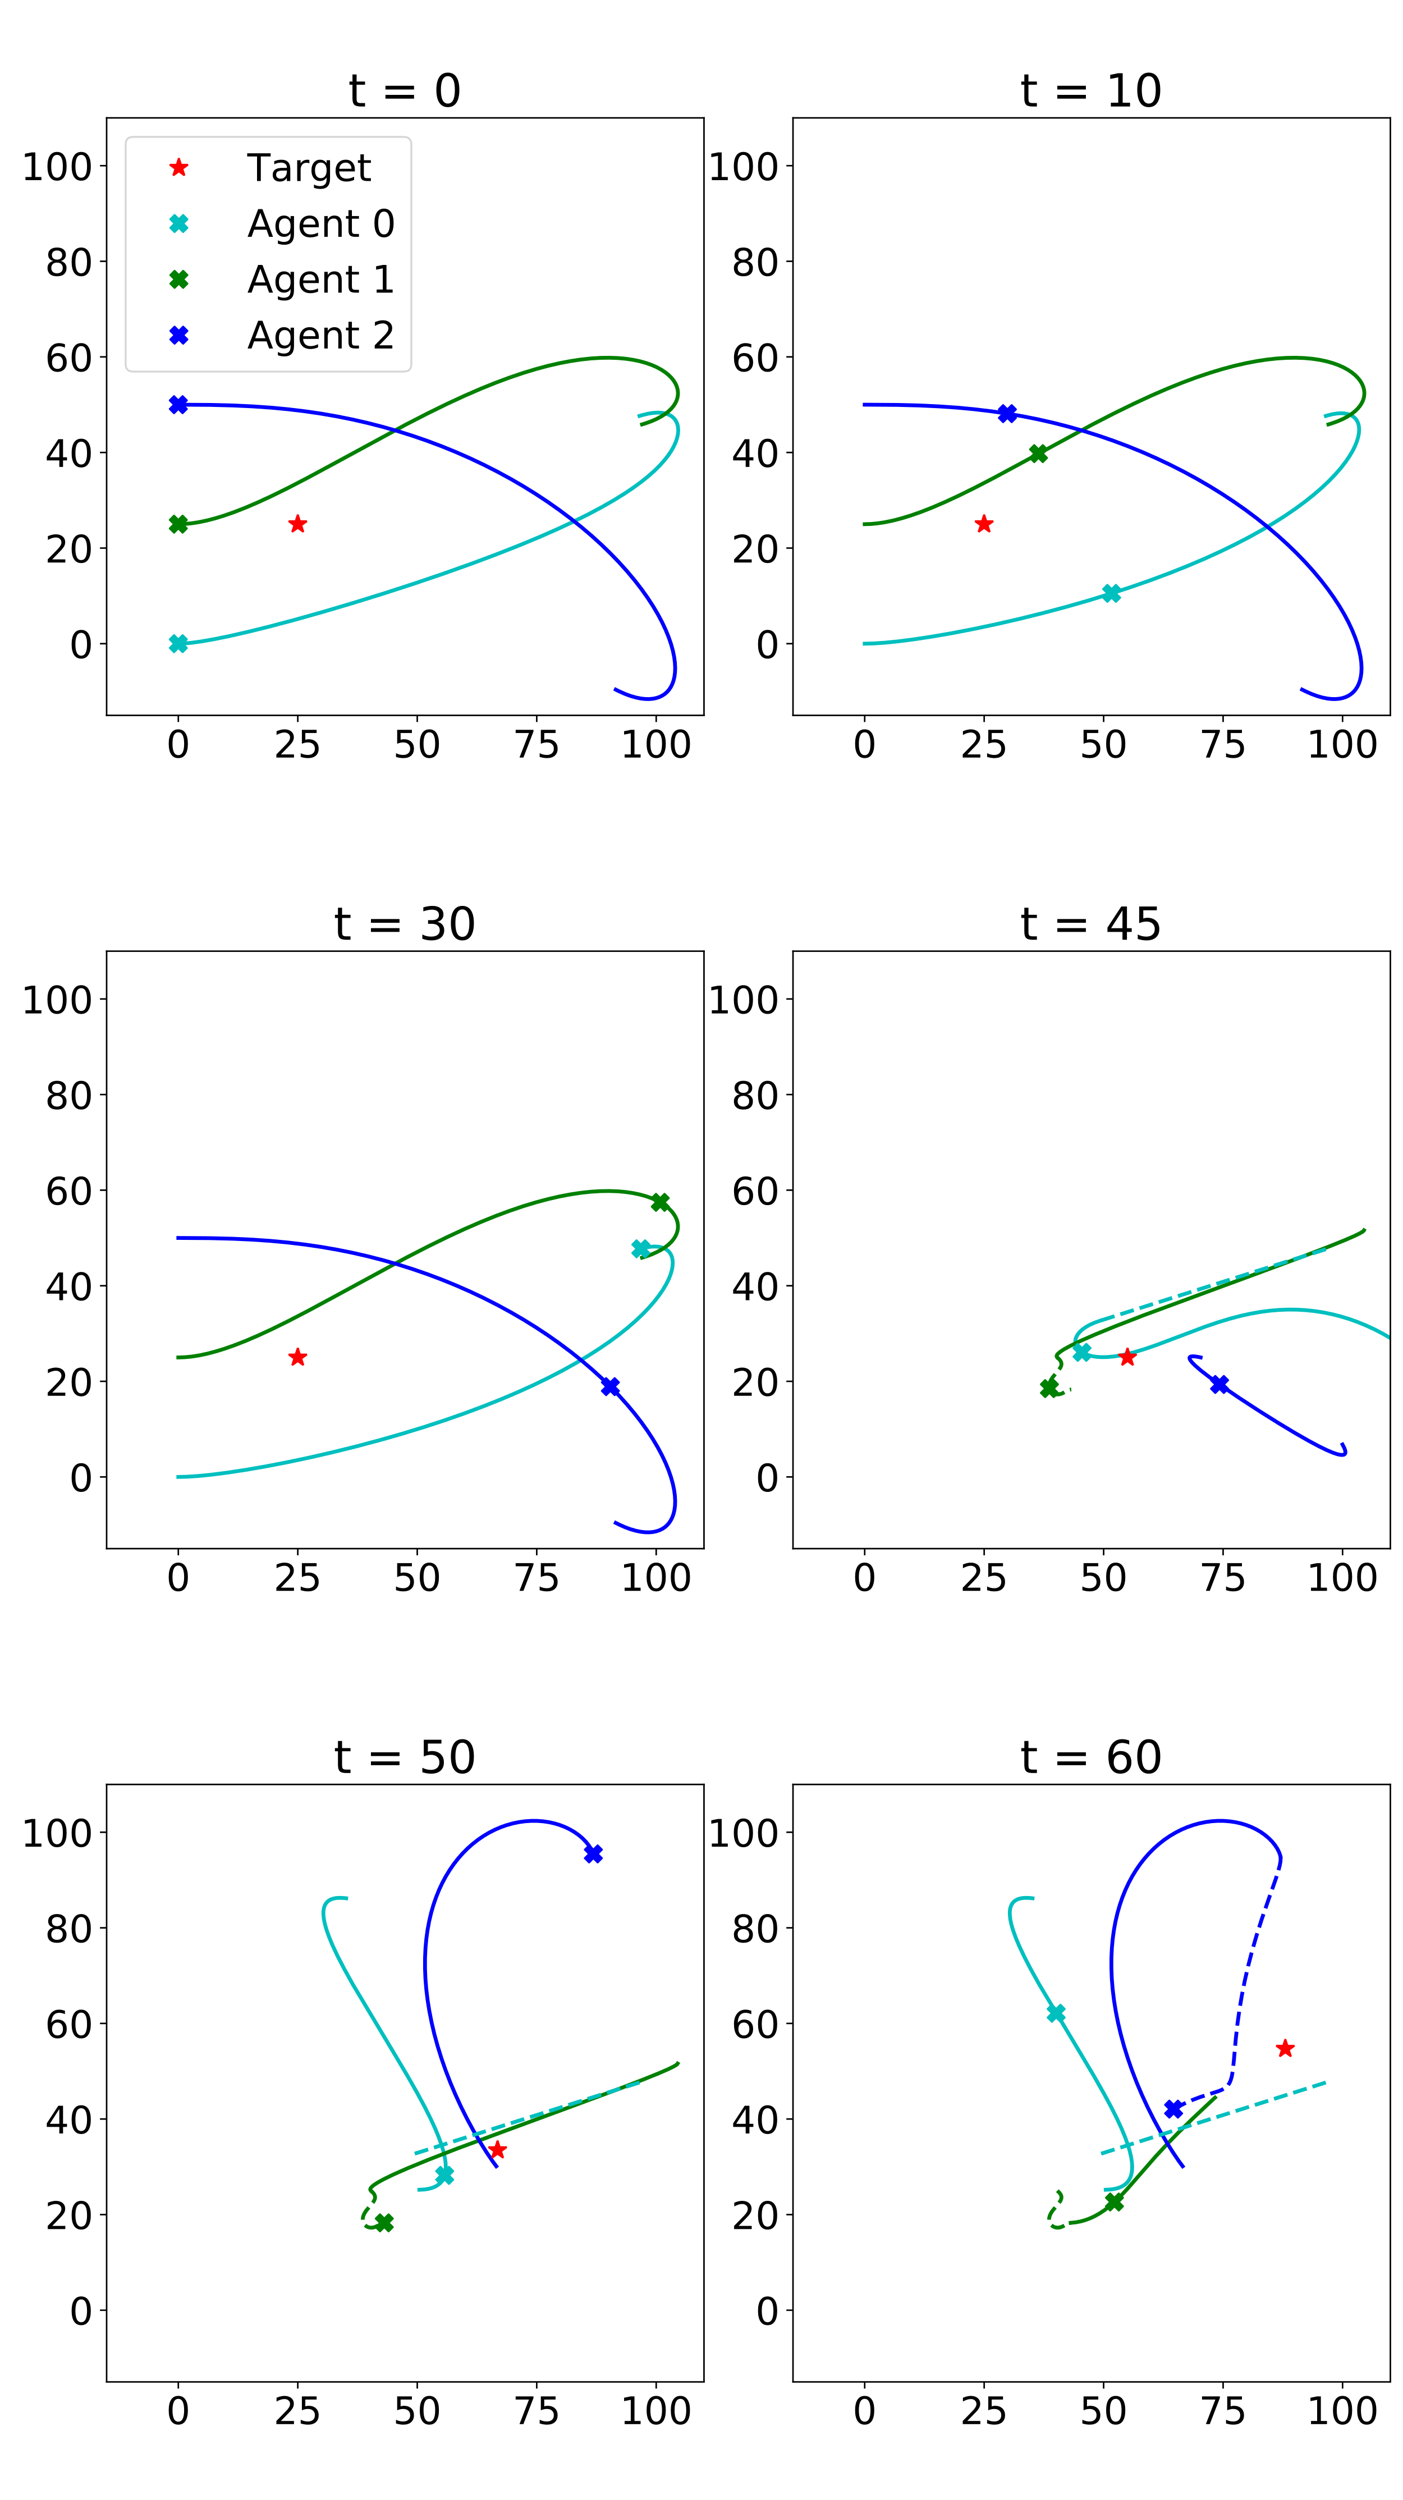 <?xml version="1.0" encoding="utf-8" standalone="no"?>
<!DOCTYPE svg PUBLIC "-//W3C//DTD SVG 1.1//EN"
  "http://www.w3.org/Graphics/SVG/1.1/DTD/svg11.dtd">
<!-- Created with matplotlib (https://matplotlib.org/) -->
<svg height="1314.72pt" version="1.1" viewBox="0 0 738 1314.72" width="738pt" xmlns="http://www.w3.org/2000/svg" xmlns:xlink="http://www.w3.org/1999/xlink">
 <defs>
  <style type="text/css">
*{stroke-linecap:butt;stroke-linejoin:round;}
  </style>
 </defs>
 <g id="figure_1">
  <g id="patch_1">
   <path d="M 0 1314.72 
L 738 1314.72 
L 738 0 
L 0 0 
z
" style="fill:#ffffff;"/>
  </g>
  <g id="axes_1">
   <g id="patch_2">
    <path d="M 56.088 376.233 
L 370.313 376.233 
L 370.313 62.007 
L 56.088 62.007 
z
" style="fill:#ffffff;"/>
   </g>
   <g id="matplotlib.axis_1">
    <g id="xtick_1">
     <g id="line2d_1">
      <defs>
       <path d="M 0 0 
L 0 3.5 
" id="m3e541a0080" style="stroke:#000000;stroke-width:0.8;"/>
      </defs>
      <g>
       <use style="stroke:#000000;stroke-width:0.8;" x="93.795" xlink:href="#m3e541a0080" y="376.233"/>
      </g>
     </g>
     <g id="text_1">
      <!-- 0 -->
      <defs>
       <path d="M 31.781 66.406 
Q 24.172 66.406 20.328 58.906 
Q 16.5 51.422 16.5 36.375 
Q 16.5 21.391 20.328 13.891 
Q 24.172 6.391 31.781 6.391 
Q 39.453 6.391 43.281 13.891 
Q 47.125 21.391 47.125 36.375 
Q 47.125 51.422 43.281 58.906 
Q 39.453 66.406 31.781 66.406 
z
M 31.781 74.219 
Q 44.047 74.219 50.516 64.516 
Q 56.984 54.828 56.984 36.375 
Q 56.984 17.969 50.516 8.266 
Q 44.047 -1.422 31.781 -1.422 
Q 19.531 -1.422 13.062 8.266 
Q 6.594 17.969 6.594 36.375 
Q 6.594 54.828 13.062 64.516 
Q 19.531 74.219 31.781 74.219 
z
" id="DejaVuSans-48"/>
      </defs>
      <g transform="translate(87.433 398.429)scale(0.2 -0.2)">
       <use xlink:href="#DejaVuSans-48"/>
      </g>
     </g>
    </g>
    <g id="xtick_2">
     <g id="line2d_2">
      <g>
       <use style="stroke:#000000;stroke-width:0.8;" x="156.64" xlink:href="#m3e541a0080" y="376.233"/>
      </g>
     </g>
     <g id="text_2">
      <!-- 25 -->
      <defs>
       <path d="M 19.188 8.297 
L 53.609 8.297 
L 53.609 0 
L 7.328 0 
L 7.328 8.297 
Q 12.938 14.109 22.625 23.891 
Q 32.328 33.688 34.812 36.531 
Q 39.547 41.844 41.422 45.531 
Q 43.312 49.219 43.312 52.781 
Q 43.312 58.594 39.234 62.25 
Q 35.156 65.922 28.609 65.922 
Q 23.969 65.922 18.812 64.312 
Q 13.672 62.703 7.812 59.422 
L 7.812 69.391 
Q 13.766 71.781 18.938 73 
Q 24.125 74.219 28.422 74.219 
Q 39.75 74.219 46.484 68.547 
Q 53.219 62.891 53.219 53.422 
Q 53.219 48.922 51.531 44.891 
Q 49.859 40.875 45.406 35.406 
Q 44.188 33.984 37.641 27.219 
Q 31.109 20.453 19.188 8.297 
z
" id="DejaVuSans-50"/>
       <path d="M 10.797 72.906 
L 49.516 72.906 
L 49.516 64.594 
L 19.828 64.594 
L 19.828 46.734 
Q 21.969 47.469 24.109 47.828 
Q 26.266 48.188 28.422 48.188 
Q 40.625 48.188 47.75 41.5 
Q 54.891 34.812 54.891 23.391 
Q 54.891 11.625 47.562 5.094 
Q 40.234 -1.422 26.906 -1.422 
Q 22.312 -1.422 17.547 -0.641 
Q 12.797 0.141 7.719 1.703 
L 7.719 11.625 
Q 12.109 9.234 16.797 8.062 
Q 21.484 6.891 26.703 6.891 
Q 35.156 6.891 40.078 11.328 
Q 45.016 15.766 45.016 23.391 
Q 45.016 31 40.078 35.438 
Q 35.156 39.891 26.703 39.891 
Q 22.75 39.891 18.812 39.016 
Q 14.891 38.141 10.797 36.281 
z
" id="DejaVuSans-53"/>
      </defs>
      <g transform="translate(143.915 398.429)scale(0.2 -0.2)">
       <use xlink:href="#DejaVuSans-50"/>
       <use x="63.623" xlink:href="#DejaVuSans-53"/>
      </g>
     </g>
    </g>
    <g id="xtick_3">
     <g id="line2d_3">
      <g>
       <use style="stroke:#000000;stroke-width:0.8;" x="219.485" xlink:href="#m3e541a0080" y="376.233"/>
      </g>
     </g>
     <g id="text_3">
      <!-- 50 -->
      <g transform="translate(206.76 398.429)scale(0.2 -0.2)">
       <use xlink:href="#DejaVuSans-53"/>
       <use x="63.623" xlink:href="#DejaVuSans-48"/>
      </g>
     </g>
    </g>
    <g id="xtick_4">
     <g id="line2d_4">
      <g>
       <use style="stroke:#000000;stroke-width:0.8;" x="282.33" xlink:href="#m3e541a0080" y="376.233"/>
      </g>
     </g>
     <g id="text_4">
      <!-- 75 -->
      <defs>
       <path d="M 8.203 72.906 
L 55.078 72.906 
L 55.078 68.703 
L 28.609 0 
L 18.312 0 
L 43.219 64.594 
L 8.203 64.594 
z
" id="DejaVuSans-55"/>
      </defs>
      <g transform="translate(269.605 398.429)scale(0.2 -0.2)">
       <use xlink:href="#DejaVuSans-55"/>
       <use x="63.623" xlink:href="#DejaVuSans-53"/>
      </g>
     </g>
    </g>
    <g id="xtick_5">
     <g id="line2d_5">
      <g>
       <use style="stroke:#000000;stroke-width:0.8;" x="345.175" xlink:href="#m3e541a0080" y="376.233"/>
      </g>
     </g>
     <g id="text_5">
      <!-- 100 -->
      <defs>
       <path d="M 12.406 8.297 
L 28.516 8.297 
L 28.516 63.922 
L 10.984 60.406 
L 10.984 69.391 
L 28.422 72.906 
L 38.281 72.906 
L 38.281 8.297 
L 54.391 8.297 
L 54.391 0 
L 12.406 0 
z
" id="DejaVuSans-49"/>
      </defs>
      <g transform="translate(326.088 398.429)scale(0.2 -0.2)">
       <use xlink:href="#DejaVuSans-49"/>
       <use x="63.623" xlink:href="#DejaVuSans-48"/>
       <use x="127.246" xlink:href="#DejaVuSans-48"/>
      </g>
     </g>
    </g>
   </g>
   <g id="matplotlib.axis_2">
    <g id="ytick_1">
     <g id="line2d_6">
      <defs>
       <path d="M 0 0 
L -3.5 0 
" id="m19c6b2395e" style="stroke:#000000;stroke-width:0.8;"/>
      </defs>
      <g>
       <use style="stroke:#000000;stroke-width:0.8;" x="56.088" xlink:href="#m19c6b2395e" y="338.526"/>
      </g>
     </g>
     <g id="text_6">
      <!-- 0 -->
      <g transform="translate(36.363 346.124)scale(0.2 -0.2)">
       <use xlink:href="#DejaVuSans-48"/>
      </g>
     </g>
    </g>
    <g id="ytick_2">
     <g id="line2d_7">
      <g>
       <use style="stroke:#000000;stroke-width:0.8;" x="56.088" xlink:href="#m19c6b2395e" y="288.25"/>
      </g>
     </g>
     <g id="text_7">
      <!-- 20 -->
      <g transform="translate(23.638 295.848)scale(0.2 -0.2)">
       <use xlink:href="#DejaVuSans-50"/>
       <use x="63.623" xlink:href="#DejaVuSans-48"/>
      </g>
     </g>
    </g>
    <g id="ytick_3">
     <g id="line2d_8">
      <g>
       <use style="stroke:#000000;stroke-width:0.8;" x="56.088" xlink:href="#m19c6b2395e" y="237.974"/>
      </g>
     </g>
     <g id="text_8">
      <!-- 40 -->
      <defs>
       <path d="M 37.797 64.312 
L 12.891 25.391 
L 37.797 25.391 
z
M 35.203 72.906 
L 47.609 72.906 
L 47.609 25.391 
L 58.016 25.391 
L 58.016 17.188 
L 47.609 17.188 
L 47.609 0 
L 37.797 0 
L 37.797 17.188 
L 4.891 17.188 
L 4.891 26.703 
z
" id="DejaVuSans-52"/>
      </defs>
      <g transform="translate(23.638 245.572)scale(0.2 -0.2)">
       <use xlink:href="#DejaVuSans-52"/>
       <use x="63.623" xlink:href="#DejaVuSans-48"/>
      </g>
     </g>
    </g>
    <g id="ytick_4">
     <g id="line2d_9">
      <g>
       <use style="stroke:#000000;stroke-width:0.8;" x="56.088" xlink:href="#m19c6b2395e" y="187.697"/>
      </g>
     </g>
     <g id="text_9">
      <!-- 60 -->
      <defs>
       <path d="M 33.016 40.375 
Q 26.375 40.375 22.484 35.828 
Q 18.609 31.297 18.609 23.391 
Q 18.609 15.531 22.484 10.953 
Q 26.375 6.391 33.016 6.391 
Q 39.656 6.391 43.531 10.953 
Q 47.406 15.531 47.406 23.391 
Q 47.406 31.297 43.531 35.828 
Q 39.656 40.375 33.016 40.375 
z
M 52.594 71.297 
L 52.594 62.312 
Q 48.875 64.062 45.094 64.984 
Q 41.312 65.922 37.594 65.922 
Q 27.828 65.922 22.672 59.328 
Q 17.531 52.734 16.797 39.406 
Q 19.672 43.656 24.016 45.922 
Q 28.375 48.188 33.594 48.188 
Q 44.578 48.188 50.953 41.516 
Q 57.328 34.859 57.328 23.391 
Q 57.328 12.156 50.688 5.359 
Q 44.047 -1.422 33.016 -1.422 
Q 20.359 -1.422 13.672 8.266 
Q 6.984 17.969 6.984 36.375 
Q 6.984 53.656 15.188 63.938 
Q 23.391 74.219 37.203 74.219 
Q 40.922 74.219 44.703 73.484 
Q 48.484 72.75 52.594 71.297 
z
" id="DejaVuSans-54"/>
      </defs>
      <g transform="translate(23.638 195.296)scale(0.2 -0.2)">
       <use xlink:href="#DejaVuSans-54"/>
       <use x="63.623" xlink:href="#DejaVuSans-48"/>
      </g>
     </g>
    </g>
    <g id="ytick_5">
     <g id="line2d_10">
      <g>
       <use style="stroke:#000000;stroke-width:0.8;" x="56.088" xlink:href="#m19c6b2395e" y="137.421"/>
      </g>
     </g>
     <g id="text_10">
      <!-- 80 -->
      <defs>
       <path d="M 31.781 34.625 
Q 24.75 34.625 20.719 30.859 
Q 16.703 27.094 16.703 20.516 
Q 16.703 13.922 20.719 10.156 
Q 24.75 6.391 31.781 6.391 
Q 38.812 6.391 42.859 10.172 
Q 46.922 13.969 46.922 20.516 
Q 46.922 27.094 42.891 30.859 
Q 38.875 34.625 31.781 34.625 
z
M 21.922 38.812 
Q 15.578 40.375 12.031 44.719 
Q 8.5 49.078 8.5 55.328 
Q 8.5 64.062 14.719 69.141 
Q 20.953 74.219 31.781 74.219 
Q 42.672 74.219 48.875 69.141 
Q 55.078 64.062 55.078 55.328 
Q 55.078 49.078 51.531 44.719 
Q 48 40.375 41.703 38.812 
Q 48.828 37.156 52.797 32.312 
Q 56.781 27.484 56.781 20.516 
Q 56.781 9.906 50.312 4.234 
Q 43.844 -1.422 31.781 -1.422 
Q 19.734 -1.422 13.25 4.234 
Q 6.781 9.906 6.781 20.516 
Q 6.781 27.484 10.781 32.312 
Q 14.797 37.156 21.922 38.812 
z
M 18.312 54.391 
Q 18.312 48.734 21.844 45.562 
Q 25.391 42.391 31.781 42.391 
Q 38.141 42.391 41.719 45.562 
Q 45.312 48.734 45.312 54.391 
Q 45.312 60.062 41.719 63.234 
Q 38.141 66.406 31.781 66.406 
Q 25.391 66.406 21.844 63.234 
Q 18.312 60.062 18.312 54.391 
z
" id="DejaVuSans-56"/>
      </defs>
      <g transform="translate(23.638 145.02)scale(0.2 -0.2)">
       <use xlink:href="#DejaVuSans-56"/>
       <use x="63.623" xlink:href="#DejaVuSans-48"/>
      </g>
     </g>
    </g>
    <g id="ytick_6">
     <g id="line2d_11">
      <g>
       <use style="stroke:#000000;stroke-width:0.8;" x="56.088" xlink:href="#m19c6b2395e" y="87.145"/>
      </g>
     </g>
     <g id="text_11">
      <!-- 100 -->
      <g transform="translate(10.913 94.744)scale(0.2 -0.2)">
       <use xlink:href="#DejaVuSans-49"/>
       <use x="63.623" xlink:href="#DejaVuSans-48"/>
       <use x="127.246" xlink:href="#DejaVuSans-48"/>
      </g>
     </g>
    </g>
   </g>
   <g id="line2d_12">
    <path clip-path="url(#p400b09ed5b)" d="M 93.795 338.526 
L 96.745 338.422 
L 100.747 338.052 
L 105.986 337.328 
L 112.629 336.169 
L 120.811 334.5 
L 130.619 332.264 
L 142.084 329.42 
L 155.169 325.946 
L 169.769 321.842 
L 185.703 317.129 
L 202.192 312.014 
L 218.439 306.736 
L 233.721 301.541 
L 247.92 296.485 
L 260.98 291.607 
L 272.883 286.93 
L 283.648 282.466 
L 293.317 278.223 
L 301.945 274.201 
L 309.599 270.399 
L 316.647 266.65 
L 322.82 263.117 
L 328.196 259.795 
L 333.075 256.525 
L 337.266 253.459 
L 341.02 250.446 
L 344.347 247.487 
L 347.122 244.732 
L 349.529 242.035 
L 351.576 239.404 
L 353.192 236.978 
L 354.501 234.625 
L 355.507 232.354 
L 356.184 230.293 
L 356.6 228.325 
L 356.754 226.567 
L 356.679 224.911 
L 356.401 223.462 
L 355.92 222.125 
L 355.286 220.987 
L 354.471 219.967 
L 353.472 219.077 
L 352.284 218.327 
L 350.901 217.731 
L 349.316 217.304 
L 347.523 217.061 
L 345.511 217.016 
L 343.271 217.189 
L 340.791 217.596 
L 337.853 218.316 
L 336.377 218.758 
L 336.377 218.758 
" style="fill:none;stroke:#00bfbf;stroke-linecap:square;stroke-width:2;"/>
   </g>
   <g id="line2d_13">
    <path clip-path="url(#p400b09ed5b)" d="M 93.795 275.681 
L 97.161 275.568 
L 100.618 275.239 
L 104.488 274.647 
L 108.79 273.749 
L 113.196 272.604 
L 118.05 271.115 
L 123.366 269.252 
L 129.155 266.989 
L 135.799 264.142 
L 143.324 260.659 
L 151.747 256.505 
L 161.862 251.26 
L 175.278 244.032 
L 213.565 223.261 
L 225.042 217.365 
L 235.222 212.383 
L 244.496 208.094 
L 252.871 204.462 
L 260.731 201.289 
L 268.078 198.556 
L 275.274 196.12 
L 281.955 194.092 
L 288.469 192.353 
L 294.473 190.979 
L 300.301 189.874 
L 305.632 189.079 
L 310.781 188.527 
L 315.737 188.216 
L 320.486 188.144 
L 325.016 188.306 
L 329.066 188.668 
L 332.897 189.228 
L 336.496 189.977 
L 339.851 190.909 
L 342.761 191.939 
L 345.432 193.114 
L 347.852 194.422 
L 349.873 195.755 
L 351.653 197.186 
L 353.182 198.707 
L 354.365 200.189 
L 355.312 201.731 
L 355.967 203.198 
L 356.403 204.699 
L 356.613 206.226 
L 356.588 207.772 
L 356.35 209.196 
L 355.9 210.621 
L 355.23 212.038 
L 354.334 213.441 
L 353.202 214.821 
L 351.691 216.292 
L 349.88 217.714 
L 347.759 219.078 
L 345.317 220.371 
L 342.541 221.581 
L 339.421 222.696 
L 337.728 223.214 
L 337.728 223.214 
" style="fill:none;stroke:#008000;stroke-linecap:square;stroke-width:2;"/>
   </g>
   <g id="line2d_14">
    <path clip-path="url(#p400b09ed5b)" d="M 93.795 212.835 
L 110.559 212.948 
L 122.373 213.244 
L 132.747 213.722 
L 142.464 214.395 
L 151.535 215.248 
L 160.335 216.301 
L 168.858 217.546 
L 177.091 218.969 
L 185.416 220.636 
L 193.421 222.465 
L 201.492 224.538 
L 209.209 226.741 
L 216.959 229.18 
L 224.728 231.858 
L 232.498 234.779 
L 239.843 237.771 
L 247.154 240.983 
L 254.412 244.413 
L 261.597 248.058 
L 268.688 251.914 
L 275.279 255.744 
L 281.749 259.751 
L 288.076 263.926 
L 294.243 268.262 
L 300.228 272.747 
L 306.012 277.369 
L 311.253 281.832 
L 316.28 286.392 
L 321.075 291.036 
L 325.624 295.747 
L 329.907 300.509 
L 333.909 305.305 
L 337.391 309.814 
L 340.599 314.318 
L 343.519 318.799 
L 346.14 323.238 
L 348.304 327.324 
L 350.188 331.337 
L 351.782 335.258 
L 352.995 338.8 
L 353.944 342.23 
L 354.624 345.53 
L 355.006 348.445 
L 355.149 351.22 
L 355.067 353.627 
L 354.778 355.891 
L 354.28 357.998 
L 353.643 359.768 
L 352.83 361.388 
L 351.839 362.848 
L 350.794 364.016 
L 349.603 365.038 
L 348.266 365.905 
L 346.782 366.609 
L 345.152 367.142 
L 343.375 367.494 
L 341.45 367.657 
L 339.379 367.621 
L 337.161 367.377 
L 334.525 366.85 
L 331.71 366.041 
L 328.717 364.935 
L 325.547 363.519 
L 323.897 362.69 
L 323.897 362.69 
" style="fill:none;stroke:#0000ff;stroke-linecap:square;stroke-width:2;"/>
   </g>
   <g id="line2d_15">
    <defs>
     <path d="M 0 -5 
L -1.123 -1.545 
L -4.755 -1.545 
L -1.816 0.59 
L -2.939 4.045 
L -0 1.91 
L 2.939 4.045 
L 1.816 0.59 
L 4.755 -1.545 
L 1.123 -1.545 
z
" id="m10680259ca" style="stroke:#ff0000;stroke-linejoin:bevel;"/>
    </defs>
    <g clip-path="url(#p400b09ed5b)">
     <use style="fill:#ff0000;stroke:#ff0000;stroke-linejoin:bevel;" x="156.64" xlink:href="#m10680259ca" y="275.681"/>
    </g>
   </g>
   <g id="line2d_16">
    <defs>
     <path d="M -2.25 4.5 
L 0 2.25 
L 2.25 4.5 
L 4.5 2.25 
L 2.25 0 
L 4.5 -2.25 
L 2.25 -4.5 
L 0 -2.25 
L -2.25 -4.5 
L -4.5 -2.25 
L -2.25 0 
L -4.5 2.25 
z
" id="m4c1d286532" style="stroke:#00bfbf;stroke-linejoin:miter;"/>
    </defs>
    <g clip-path="url(#p400b09ed5b)">
     <use style="fill:#00bfbf;stroke:#00bfbf;stroke-linejoin:miter;" x="93.795" xlink:href="#m4c1d286532" y="338.526"/>
    </g>
   </g>
   <g id="line2d_17">
    <defs>
     <path d="M -2.25 4.5 
L 0 2.25 
L 2.25 4.5 
L 4.5 2.25 
L 2.25 0 
L 4.5 -2.25 
L 2.25 -4.5 
L 0 -2.25 
L -2.25 -4.5 
L -4.5 -2.25 
L -2.25 0 
L -4.5 2.25 
z
" id="ma4968ad1bb" style="stroke:#008000;stroke-linejoin:miter;"/>
    </defs>
    <g clip-path="url(#p400b09ed5b)">
     <use style="fill:#008000;stroke:#008000;stroke-linejoin:miter;" x="93.795" xlink:href="#ma4968ad1bb" y="275.681"/>
    </g>
   </g>
   <g id="line2d_18">
    <defs>
     <path d="M -2.25 4.5 
L 0 2.25 
L 2.25 4.5 
L 4.5 2.25 
L 2.25 0 
L 4.5 -2.25 
L 2.25 -4.5 
L 0 -2.25 
L -2.25 -4.5 
L -4.5 -2.25 
L -2.25 0 
L -4.5 2.25 
z
" id="ma918f8893a" style="stroke:#0000ff;stroke-linejoin:miter;"/>
    </defs>
    <g clip-path="url(#p400b09ed5b)">
     <use style="fill:#0000ff;stroke:#0000ff;stroke-linejoin:miter;" x="93.795" xlink:href="#ma918f8893a" y="212.835"/>
    </g>
   </g>
   <g id="patch_3">
    <path d="M 56.088 376.233 
L 56.088 62.007 
" style="fill:none;stroke:#000000;stroke-linecap:square;stroke-linejoin:miter;stroke-width:0.8;"/>
   </g>
   <g id="patch_4">
    <path d="M 370.313 376.233 
L 370.313 62.007 
" style="fill:none;stroke:#000000;stroke-linecap:square;stroke-linejoin:miter;stroke-width:0.8;"/>
   </g>
   <g id="patch_5">
    <path d="M 56.088 376.233 
L 370.313 376.233 
" style="fill:none;stroke:#000000;stroke-linecap:square;stroke-linejoin:miter;stroke-width:0.8;"/>
   </g>
   <g id="patch_6">
    <path d="M 56.088 62.007 
L 370.313 62.007 
" style="fill:none;stroke:#000000;stroke-linecap:square;stroke-linejoin:miter;stroke-width:0.8;"/>
   </g>
   <g id="text_12">
    <!-- t = 0 -->
    <defs>
     <path d="M 18.312 70.219 
L 18.312 54.688 
L 36.812 54.688 
L 36.812 47.703 
L 18.312 47.703 
L 18.312 18.016 
Q 18.312 11.328 20.141 9.422 
Q 21.969 7.516 27.594 7.516 
L 36.812 7.516 
L 36.812 0 
L 27.594 0 
Q 17.188 0 13.234 3.875 
Q 9.281 7.766 9.281 18.016 
L 9.281 47.703 
L 2.688 47.703 
L 2.688 54.688 
L 9.281 54.688 
L 9.281 70.219 
z
" id="DejaVuSans-116"/>
     <path id="DejaVuSans-32"/>
     <path d="M 10.594 45.406 
L 73.188 45.406 
L 73.188 37.203 
L 10.594 37.203 
z
M 10.594 25.484 
L 73.188 25.484 
L 73.188 17.188 
L 10.594 17.188 
z
" id="DejaVuSans-61"/>
    </defs>
    <g transform="translate(183.178 56.007)scale(0.24 -0.24)">
     <use xlink:href="#DejaVuSans-116"/>
     <use x="39.209" xlink:href="#DejaVuSans-32"/>
     <use x="70.996" xlink:href="#DejaVuSans-61"/>
     <use x="154.785" xlink:href="#DejaVuSans-32"/>
     <use x="186.572" xlink:href="#DejaVuSans-48"/>
    </g>
   </g>
   <g id="legend_1">
    <g id="patch_7">
     <path d="M 70.088 195.432 
L 212.369 195.432 
Q 216.369 195.432 216.369 191.432 
L 216.369 76.007 
Q 216.369 72.007 212.369 72.007 
L 70.088 72.007 
Q 66.088 72.007 66.088 76.007 
L 66.088 191.432 
Q 66.088 195.432 70.088 195.432 
z
" style="fill:#ffffff;opacity:0.8;stroke:#cccccc;stroke-linejoin:miter;"/>
    </g>
    <g id="line2d_19"/>
    <g id="line2d_20">
     <g>
      <use style="fill:#ff0000;stroke:#ff0000;stroke-linejoin:bevel;" x="94.088" xlink:href="#m10680259ca" y="88.204"/>
     </g>
    </g>
    <g id="text_13">
     <!-- Target -->
     <defs>
      <path d="M -0.297 72.906 
L 61.375 72.906 
L 61.375 64.594 
L 35.5 64.594 
L 35.5 0 
L 25.594 0 
L 25.594 64.594 
L -0.297 64.594 
z
" id="DejaVuSans-84"/>
      <path d="M 34.281 27.484 
Q 23.391 27.484 19.188 25 
Q 14.984 22.516 14.984 16.5 
Q 14.984 11.719 18.141 8.906 
Q 21.297 6.109 26.703 6.109 
Q 34.188 6.109 38.703 11.406 
Q 43.219 16.703 43.219 25.484 
L 43.219 27.484 
z
M 52.203 31.203 
L 52.203 0 
L 43.219 0 
L 43.219 8.297 
Q 40.141 3.328 35.547 0.953 
Q 30.953 -1.422 24.312 -1.422 
Q 15.922 -1.422 10.953 3.297 
Q 6 8.016 6 15.922 
Q 6 25.141 12.172 29.828 
Q 18.359 34.516 30.609 34.516 
L 43.219 34.516 
L 43.219 35.406 
Q 43.219 41.609 39.141 45 
Q 35.062 48.391 27.688 48.391 
Q 23 48.391 18.547 47.266 
Q 14.109 46.141 10.016 43.891 
L 10.016 52.203 
Q 14.938 54.109 19.578 55.047 
Q 24.219 56 28.609 56 
Q 40.484 56 46.344 49.844 
Q 52.203 43.703 52.203 31.203 
z
" id="DejaVuSans-97"/>
      <path d="M 41.109 46.297 
Q 39.594 47.172 37.812 47.578 
Q 36.031 48 33.891 48 
Q 26.266 48 22.188 43.047 
Q 18.109 38.094 18.109 28.812 
L 18.109 0 
L 9.078 0 
L 9.078 54.688 
L 18.109 54.688 
L 18.109 46.188 
Q 20.953 51.172 25.484 53.578 
Q 30.031 56 36.531 56 
Q 37.453 56 38.578 55.875 
Q 39.703 55.766 41.062 55.516 
z
" id="DejaVuSans-114"/>
      <path d="M 45.406 27.984 
Q 45.406 37.75 41.375 43.109 
Q 37.359 48.484 30.078 48.484 
Q 22.859 48.484 18.828 43.109 
Q 14.797 37.75 14.797 27.984 
Q 14.797 18.266 18.828 12.891 
Q 22.859 7.516 30.078 7.516 
Q 37.359 7.516 41.375 12.891 
Q 45.406 18.266 45.406 27.984 
z
M 54.391 6.781 
Q 54.391 -7.172 48.188 -13.984 
Q 42 -20.797 29.203 -20.797 
Q 24.469 -20.797 20.266 -20.094 
Q 16.062 -19.391 12.109 -17.922 
L 12.109 -9.188 
Q 16.062 -11.328 19.922 -12.344 
Q 23.781 -13.375 27.781 -13.375 
Q 36.625 -13.375 41.016 -8.766 
Q 45.406 -4.156 45.406 5.172 
L 45.406 9.625 
Q 42.625 4.781 38.281 2.391 
Q 33.938 0 27.875 0 
Q 17.828 0 11.672 7.656 
Q 5.516 15.328 5.516 27.984 
Q 5.516 40.672 11.672 48.328 
Q 17.828 56 27.875 56 
Q 33.938 56 38.281 53.609 
Q 42.625 51.219 45.406 46.391 
L 45.406 54.688 
L 54.391 54.688 
z
" id="DejaVuSans-103"/>
      <path d="M 56.203 29.594 
L 56.203 25.203 
L 14.891 25.203 
Q 15.484 15.922 20.484 11.062 
Q 25.484 6.203 34.422 6.203 
Q 39.594 6.203 44.453 7.469 
Q 49.312 8.734 54.109 11.281 
L 54.109 2.781 
Q 49.266 0.734 44.188 -0.344 
Q 39.109 -1.422 33.891 -1.422 
Q 20.797 -1.422 13.156 6.188 
Q 5.516 13.812 5.516 26.812 
Q 5.516 40.234 12.766 48.109 
Q 20.016 56 32.328 56 
Q 43.359 56 49.781 48.891 
Q 56.203 41.797 56.203 29.594 
z
M 47.219 32.234 
Q 47.125 39.594 43.094 43.984 
Q 39.062 48.391 32.422 48.391 
Q 24.906 48.391 20.391 44.141 
Q 15.875 39.891 15.188 32.172 
z
" id="DejaVuSans-101"/>
     </defs>
     <g transform="translate(130.088 95.204)scale(0.2 -0.2)">
      <use xlink:href="#DejaVuSans-84"/>
      <use x="60.834" xlink:href="#DejaVuSans-97"/>
      <use x="122.113" xlink:href="#DejaVuSans-114"/>
      <use x="163.211" xlink:href="#DejaVuSans-103"/>
      <use x="226.688" xlink:href="#DejaVuSans-101"/>
      <use x="288.211" xlink:href="#DejaVuSans-116"/>
     </g>
    </g>
    <g id="line2d_21"/>
    <g id="line2d_22">
     <g>
      <use style="fill:#00bfbf;stroke:#00bfbf;stroke-linejoin:miter;" x="94.088" xlink:href="#m4c1d286532" y="117.561"/>
     </g>
    </g>
    <g id="text_14">
     <!-- Agent 0 -->
     <defs>
      <path d="M 34.188 63.188 
L 20.797 26.906 
L 47.609 26.906 
z
M 28.609 72.906 
L 39.797 72.906 
L 67.578 0 
L 57.328 0 
L 50.688 18.703 
L 17.828 18.703 
L 11.188 0 
L 0.781 0 
z
" id="DejaVuSans-65"/>
      <path d="M 54.891 33.016 
L 54.891 0 
L 45.906 0 
L 45.906 32.719 
Q 45.906 40.484 42.875 44.328 
Q 39.844 48.188 33.797 48.188 
Q 26.516 48.188 22.312 43.547 
Q 18.109 38.922 18.109 30.906 
L 18.109 0 
L 9.078 0 
L 9.078 54.688 
L 18.109 54.688 
L 18.109 46.188 
Q 21.344 51.125 25.703 53.562 
Q 30.078 56 35.797 56 
Q 45.219 56 50.047 50.172 
Q 54.891 44.344 54.891 33.016 
z
" id="DejaVuSans-110"/>
     </defs>
     <g transform="translate(130.088 124.561)scale(0.2 -0.2)">
      <use xlink:href="#DejaVuSans-65"/>
      <use x="68.408" xlink:href="#DejaVuSans-103"/>
      <use x="131.885" xlink:href="#DejaVuSans-101"/>
      <use x="193.408" xlink:href="#DejaVuSans-110"/>
      <use x="256.787" xlink:href="#DejaVuSans-116"/>
      <use x="295.996" xlink:href="#DejaVuSans-32"/>
      <use x="327.783" xlink:href="#DejaVuSans-48"/>
     </g>
    </g>
    <g id="line2d_23"/>
    <g id="line2d_24">
     <g>
      <use style="fill:#008000;stroke:#008000;stroke-linejoin:miter;" x="94.088" xlink:href="#ma4968ad1bb" y="146.917"/>
     </g>
    </g>
    <g id="text_15">
     <!-- Agent 1 -->
     <g transform="translate(130.088 153.917)scale(0.2 -0.2)">
      <use xlink:href="#DejaVuSans-65"/>
      <use x="68.408" xlink:href="#DejaVuSans-103"/>
      <use x="131.885" xlink:href="#DejaVuSans-101"/>
      <use x="193.408" xlink:href="#DejaVuSans-110"/>
      <use x="256.787" xlink:href="#DejaVuSans-116"/>
      <use x="295.996" xlink:href="#DejaVuSans-32"/>
      <use x="327.783" xlink:href="#DejaVuSans-49"/>
     </g>
    </g>
    <g id="line2d_25"/>
    <g id="line2d_26">
     <g>
      <use style="fill:#0000ff;stroke:#0000ff;stroke-linejoin:miter;" x="94.088" xlink:href="#ma918f8893a" y="176.273"/>
     </g>
    </g>
    <g id="text_16">
     <!-- Agent 2 -->
     <g transform="translate(130.088 183.273)scale(0.2 -0.2)">
      <use xlink:href="#DejaVuSans-65"/>
      <use x="68.408" xlink:href="#DejaVuSans-103"/>
      <use x="131.885" xlink:href="#DejaVuSans-101"/>
      <use x="193.408" xlink:href="#DejaVuSans-110"/>
      <use x="256.787" xlink:href="#DejaVuSans-116"/>
      <use x="295.996" xlink:href="#DejaVuSans-32"/>
      <use x="327.783" xlink:href="#DejaVuSans-50"/>
     </g>
    </g>
   </g>
  </g>
  <g id="axes_2">
   <g id="patch_8">
    <path d="M 417.133 376.233 
L 731.358 376.233 
L 731.358 62.007 
L 417.133 62.007 
z
" style="fill:#ffffff;"/>
   </g>
   <g id="matplotlib.axis_3">
    <g id="xtick_6">
     <g id="line2d_27">
      <g>
       <use style="stroke:#000000;stroke-width:0.8;" x="454.84" xlink:href="#m3e541a0080" y="376.233"/>
      </g>
     </g>
     <g id="text_17">
      <!-- 0 -->
      <g transform="translate(448.477 398.429)scale(0.2 -0.2)">
       <use xlink:href="#DejaVuSans-48"/>
      </g>
     </g>
    </g>
    <g id="xtick_7">
     <g id="line2d_28">
      <g>
       <use style="stroke:#000000;stroke-width:0.8;" x="517.685" xlink:href="#m3e541a0080" y="376.233"/>
      </g>
     </g>
     <g id="text_18">
      <!-- 25 -->
      <g transform="translate(504.96 398.429)scale(0.2 -0.2)">
       <use xlink:href="#DejaVuSans-50"/>
       <use x="63.623" xlink:href="#DejaVuSans-53"/>
      </g>
     </g>
    </g>
    <g id="xtick_8">
     <g id="line2d_29">
      <g>
       <use style="stroke:#000000;stroke-width:0.8;" x="580.53" xlink:href="#m3e541a0080" y="376.233"/>
      </g>
     </g>
     <g id="text_19">
      <!-- 50 -->
      <g transform="translate(567.805 398.429)scale(0.2 -0.2)">
       <use xlink:href="#DejaVuSans-53"/>
       <use x="63.623" xlink:href="#DejaVuSans-48"/>
      </g>
     </g>
    </g>
    <g id="xtick_9">
     <g id="line2d_30">
      <g>
       <use style="stroke:#000000;stroke-width:0.8;" x="643.375" xlink:href="#m3e541a0080" y="376.233"/>
      </g>
     </g>
     <g id="text_20">
      <!-- 75 -->
      <g transform="translate(630.65 398.429)scale(0.2 -0.2)">
       <use xlink:href="#DejaVuSans-55"/>
       <use x="63.623" xlink:href="#DejaVuSans-53"/>
      </g>
     </g>
    </g>
    <g id="xtick_10">
     <g id="line2d_31">
      <g>
       <use style="stroke:#000000;stroke-width:0.8;" x="706.22" xlink:href="#m3e541a0080" y="376.233"/>
      </g>
     </g>
     <g id="text_21">
      <!-- 100 -->
      <g transform="translate(687.132 398.429)scale(0.2 -0.2)">
       <use xlink:href="#DejaVuSans-49"/>
       <use x="63.623" xlink:href="#DejaVuSans-48"/>
       <use x="127.246" xlink:href="#DejaVuSans-48"/>
      </g>
     </g>
    </g>
   </g>
   <g id="matplotlib.axis_4">
    <g id="ytick_7">
     <g id="line2d_32">
      <g>
       <use style="stroke:#000000;stroke-width:0.8;" x="417.133" xlink:href="#m19c6b2395e" y="338.526"/>
      </g>
     </g>
     <g id="text_22">
      <!-- 0 -->
      <g transform="translate(397.408 346.124)scale(0.2 -0.2)">
       <use xlink:href="#DejaVuSans-48"/>
      </g>
     </g>
    </g>
    <g id="ytick_8">
     <g id="line2d_33">
      <g>
       <use style="stroke:#000000;stroke-width:0.8;" x="417.133" xlink:href="#m19c6b2395e" y="288.25"/>
      </g>
     </g>
     <g id="text_23">
      <!-- 20 -->
      <g transform="translate(384.683 295.848)scale(0.2 -0.2)">
       <use xlink:href="#DejaVuSans-50"/>
       <use x="63.623" xlink:href="#DejaVuSans-48"/>
      </g>
     </g>
    </g>
    <g id="ytick_9">
     <g id="line2d_34">
      <g>
       <use style="stroke:#000000;stroke-width:0.8;" x="417.133" xlink:href="#m19c6b2395e" y="237.974"/>
      </g>
     </g>
     <g id="text_24">
      <!-- 40 -->
      <g transform="translate(384.683 245.572)scale(0.2 -0.2)">
       <use xlink:href="#DejaVuSans-52"/>
       <use x="63.623" xlink:href="#DejaVuSans-48"/>
      </g>
     </g>
    </g>
    <g id="ytick_10">
     <g id="line2d_35">
      <g>
       <use style="stroke:#000000;stroke-width:0.8;" x="417.133" xlink:href="#m19c6b2395e" y="187.697"/>
      </g>
     </g>
     <g id="text_25">
      <!-- 60 -->
      <g transform="translate(384.683 195.296)scale(0.2 -0.2)">
       <use xlink:href="#DejaVuSans-54"/>
       <use x="63.623" xlink:href="#DejaVuSans-48"/>
      </g>
     </g>
    </g>
    <g id="ytick_11">
     <g id="line2d_36">
      <g>
       <use style="stroke:#000000;stroke-width:0.8;" x="417.133" xlink:href="#m19c6b2395e" y="137.421"/>
      </g>
     </g>
     <g id="text_26">
      <!-- 80 -->
      <g transform="translate(384.683 145.02)scale(0.2 -0.2)">
       <use xlink:href="#DejaVuSans-56"/>
       <use x="63.623" xlink:href="#DejaVuSans-48"/>
      </g>
     </g>
    </g>
    <g id="ytick_12">
     <g id="line2d_37">
      <g>
       <use style="stroke:#000000;stroke-width:0.8;" x="417.133" xlink:href="#m19c6b2395e" y="87.145"/>
      </g>
     </g>
     <g id="text_27">
      <!-- 100 -->
      <g transform="translate(371.958 94.744)scale(0.2 -0.2)">
       <use xlink:href="#DejaVuSans-49"/>
       <use x="63.623" xlink:href="#DejaVuSans-48"/>
       <use x="127.246" xlink:href="#DejaVuSans-48"/>
      </g>
     </g>
    </g>
   </g>
   <g id="line2d_38">
    <path clip-path="url(#p674cedacfa)" d="M 454.84 338.526 
L 459.453 338.411 
L 465.238 338.03 
L 472.312 337.327 
L 480.769 336.247 
L 490.291 334.801 
L 500.832 332.977 
L 512.329 330.761 
L 524.265 328.236 
L 536.514 325.422 
L 548.954 322.334 
L 561.029 319.11 
L 572.64 315.788 
L 584.156 312.262 
L 595.074 308.688 
L 605.355 305.094 
L 615.39 301.349 
L 624.734 297.625 
L 633.386 293.948 
L 641.728 290.165 
L 649.73 286.286 
L 657.029 282.502 
L 663.973 278.648 
L 670.239 274.924 
L 676.148 271.157 
L 681.687 267.36 
L 686.592 263.736 
L 691.138 260.108 
L 695.316 256.491 
L 699.114 252.899 
L 702.354 249.535 
L 705.238 246.223 
L 707.759 242.98 
L 709.802 239.998 
L 711.51 237.109 
L 712.807 234.491 
L 713.8 231.988 
L 714.451 229.759 
L 714.828 227.658 
L 714.93 225.827 
L 714.807 224.251 
L 714.473 222.805 
L 713.974 221.595 
L 713.293 220.516 
L 712.426 219.576 
L 711.374 218.785 
L 710.135 218.155 
L 708.707 217.697 
L 707.089 217.42 
L 705.28 217.338 
L 703.278 217.462 
L 700.891 217.844 
L 698.274 218.499 
L 697.422 218.758 
L 697.422 218.758 
" style="fill:none;stroke:#00bfbf;stroke-linecap:square;stroke-width:2;"/>
   </g>
   <g id="line2d_39">
    <path clip-path="url(#p674cedacfa)" d="M 454.84 275.681 
L 458.206 275.568 
L 461.663 275.239 
L 465.533 274.647 
L 469.835 273.749 
L 474.241 272.604 
L 479.095 271.115 
L 484.411 269.252 
L 490.2 266.989 
L 496.844 264.142 
L 504.368 260.659 
L 512.792 256.505 
L 522.906 251.26 
L 536.323 244.032 
L 574.61 223.261 
L 586.086 217.365 
L 596.267 212.383 
L 605.541 208.094 
L 613.915 204.462 
L 621.776 201.289 
L 629.123 198.556 
L 636.319 196.12 
L 643 194.092 
L 649.514 192.353 
L 655.518 190.979 
L 661.346 189.874 
L 666.677 189.079 
L 671.826 188.527 
L 676.782 188.216 
L 681.531 188.144 
L 686.061 188.306 
L 690.111 188.668 
L 693.942 189.228 
L 697.541 189.977 
L 700.895 190.909 
L 703.806 191.939 
L 706.477 193.114 
L 708.897 194.422 
L 710.918 195.755 
L 712.698 197.186 
L 714.226 198.707 
L 715.41 200.189 
L 716.357 201.731 
L 717.012 203.198 
L 717.448 204.699 
L 717.658 206.226 
L 717.633 207.772 
L 717.395 209.196 
L 716.945 210.621 
L 716.275 212.038 
L 715.378 213.441 
L 714.247 214.821 
L 712.736 216.292 
L 710.925 217.714 
L 708.804 219.078 
L 706.361 220.371 
L 703.586 221.581 
L 700.466 222.696 
L 698.773 223.214 
L 698.773 223.214 
" style="fill:none;stroke:#008000;stroke-linecap:square;stroke-width:2;"/>
   </g>
   <g id="line2d_40">
    <path clip-path="url(#p674cedacfa)" d="M 454.84 212.835 
L 471.603 212.948 
L 483.418 213.244 
L 493.792 213.722 
L 503.509 214.395 
L 512.579 215.248 
L 521.38 216.301 
L 529.903 217.546 
L 538.136 218.969 
L 546.46 220.636 
L 554.466 222.465 
L 562.537 224.538 
L 570.253 226.741 
L 578.004 229.18 
L 585.773 231.858 
L 593.543 234.778 
L 600.888 237.771 
L 608.199 240.983 
L 615.457 244.412 
L 622.641 248.058 
L 629.733 251.914 
L 636.324 255.744 
L 642.793 259.751 
L 649.121 263.926 
L 655.288 268.262 
L 661.273 272.747 
L 667.057 277.369 
L 672.297 281.832 
L 677.324 286.392 
L 682.12 291.036 
L 686.668 295.747 
L 690.952 300.509 
L 694.954 305.305 
L 698.436 309.814 
L 701.644 314.318 
L 704.564 318.799 
L 707.184 323.238 
L 709.349 327.324 
L 711.233 331.337 
L 712.827 335.258 
L 714.04 338.8 
L 714.989 342.23 
L 715.669 345.53 
L 716.051 348.445 
L 716.194 351.22 
L 716.112 353.627 
L 715.823 355.891 
L 715.325 357.998 
L 714.688 359.768 
L 713.875 361.388 
L 712.883 362.848 
L 711.838 364.016 
L 710.648 365.038 
L 709.311 365.905 
L 707.827 366.609 
L 706.197 367.142 
L 704.419 367.494 
L 702.495 367.657 
L 700.424 367.621 
L 698.206 367.377 
L 695.57 366.85 
L 692.755 366.041 
L 689.762 364.935 
L 686.592 363.519 
L 684.941 362.69 
L 684.941 362.69 
" style="fill:none;stroke:#0000ff;stroke-linecap:square;stroke-width:2;"/>
   </g>
   <g id="line2d_41">
    <g clip-path="url(#p674cedacfa)">
     <use style="fill:#ff0000;stroke:#ff0000;stroke-linejoin:bevel;" x="517.685" xlink:href="#m10680259ca" y="275.681"/>
    </g>
   </g>
   <g id="line2d_42">
    <g clip-path="url(#p674cedacfa)">
     <use style="fill:#00bfbf;stroke:#00bfbf;stroke-linejoin:miter;" x="584.743" xlink:href="#m4c1d286532" y="312.076"/>
    </g>
   </g>
   <g id="line2d_43">
    <g clip-path="url(#p674cedacfa)">
     <use style="fill:#008000;stroke:#008000;stroke-linejoin:miter;" x="546.275" xlink:href="#ma4968ad1bb" y="238.579"/>
    </g>
   </g>
   <g id="line2d_44">
    <g clip-path="url(#p674cedacfa)">
     <use style="fill:#0000ff;stroke:#0000ff;stroke-linejoin:miter;" x="529.903" xlink:href="#ma918f8893a" y="217.546"/>
    </g>
   </g>
   <g id="patch_9">
    <path d="M 417.133 376.233 
L 417.133 62.007 
" style="fill:none;stroke:#000000;stroke-linecap:square;stroke-linejoin:miter;stroke-width:0.8;"/>
   </g>
   <g id="patch_10">
    <path d="M 731.358 376.233 
L 731.358 62.007 
" style="fill:none;stroke:#000000;stroke-linecap:square;stroke-linejoin:miter;stroke-width:0.8;"/>
   </g>
   <g id="patch_11">
    <path d="M 417.133 376.233 
L 731.358 376.233 
" style="fill:none;stroke:#000000;stroke-linecap:square;stroke-linejoin:miter;stroke-width:0.8;"/>
   </g>
   <g id="patch_12">
    <path d="M 417.133 62.007 
L 731.358 62.007 
" style="fill:none;stroke:#000000;stroke-linecap:square;stroke-linejoin:miter;stroke-width:0.8;"/>
   </g>
   <g id="text_28">
    <!-- t = 10 -->
    <g transform="translate(536.588 56.007)scale(0.24 -0.24)">
     <use xlink:href="#DejaVuSans-116"/>
     <use x="39.209" xlink:href="#DejaVuSans-32"/>
     <use x="70.996" xlink:href="#DejaVuSans-61"/>
     <use x="154.785" xlink:href="#DejaVuSans-32"/>
     <use x="186.572" xlink:href="#DejaVuSans-49"/>
     <use x="250.195" xlink:href="#DejaVuSans-48"/>
    </g>
   </g>
  </g>
  <g id="axes_3">
   <g id="patch_13">
    <path d="M 56.088 814.473 
L 370.313 814.473 
L 370.313 500.247 
L 56.088 500.247 
z
" style="fill:#ffffff;"/>
   </g>
   <g id="matplotlib.axis_5">
    <g id="xtick_11">
     <g id="line2d_45">
      <g>
       <use style="stroke:#000000;stroke-width:0.8;" x="93.795" xlink:href="#m3e541a0080" y="814.473"/>
      </g>
     </g>
     <g id="text_29">
      <!-- 0 -->
      <g transform="translate(87.433 836.669)scale(0.2 -0.2)">
       <use xlink:href="#DejaVuSans-48"/>
      </g>
     </g>
    </g>
    <g id="xtick_12">
     <g id="line2d_46">
      <g>
       <use style="stroke:#000000;stroke-width:0.8;" x="156.64" xlink:href="#m3e541a0080" y="814.473"/>
      </g>
     </g>
     <g id="text_30">
      <!-- 25 -->
      <g transform="translate(143.915 836.669)scale(0.2 -0.2)">
       <use xlink:href="#DejaVuSans-50"/>
       <use x="63.623" xlink:href="#DejaVuSans-53"/>
      </g>
     </g>
    </g>
    <g id="xtick_13">
     <g id="line2d_47">
      <g>
       <use style="stroke:#000000;stroke-width:0.8;" x="219.485" xlink:href="#m3e541a0080" y="814.473"/>
      </g>
     </g>
     <g id="text_31">
      <!-- 50 -->
      <g transform="translate(206.76 836.669)scale(0.2 -0.2)">
       <use xlink:href="#DejaVuSans-53"/>
       <use x="63.623" xlink:href="#DejaVuSans-48"/>
      </g>
     </g>
    </g>
    <g id="xtick_14">
     <g id="line2d_48">
      <g>
       <use style="stroke:#000000;stroke-width:0.8;" x="282.33" xlink:href="#m3e541a0080" y="814.473"/>
      </g>
     </g>
     <g id="text_32">
      <!-- 75 -->
      <g transform="translate(269.605 836.669)scale(0.2 -0.2)">
       <use xlink:href="#DejaVuSans-55"/>
       <use x="63.623" xlink:href="#DejaVuSans-53"/>
      </g>
     </g>
    </g>
    <g id="xtick_15">
     <g id="line2d_49">
      <g>
       <use style="stroke:#000000;stroke-width:0.8;" x="345.175" xlink:href="#m3e541a0080" y="814.473"/>
      </g>
     </g>
     <g id="text_33">
      <!-- 100 -->
      <g transform="translate(326.088 836.669)scale(0.2 -0.2)">
       <use xlink:href="#DejaVuSans-49"/>
       <use x="63.623" xlink:href="#DejaVuSans-48"/>
       <use x="127.246" xlink:href="#DejaVuSans-48"/>
      </g>
     </g>
    </g>
   </g>
   <g id="matplotlib.axis_6">
    <g id="ytick_13">
     <g id="line2d_50">
      <g>
       <use style="stroke:#000000;stroke-width:0.8;" x="56.088" xlink:href="#m19c6b2395e" y="776.766"/>
      </g>
     </g>
     <g id="text_34">
      <!-- 0 -->
      <g transform="translate(36.363 784.364)scale(0.2 -0.2)">
       <use xlink:href="#DejaVuSans-48"/>
      </g>
     </g>
    </g>
    <g id="ytick_14">
     <g id="line2d_51">
      <g>
       <use style="stroke:#000000;stroke-width:0.8;" x="56.088" xlink:href="#m19c6b2395e" y="726.49"/>
      </g>
     </g>
     <g id="text_35">
      <!-- 20 -->
      <g transform="translate(23.638 734.088)scale(0.2 -0.2)">
       <use xlink:href="#DejaVuSans-50"/>
       <use x="63.623" xlink:href="#DejaVuSans-48"/>
      </g>
     </g>
    </g>
    <g id="ytick_15">
     <g id="line2d_52">
      <g>
       <use style="stroke:#000000;stroke-width:0.8;" x="56.088" xlink:href="#m19c6b2395e" y="676.214"/>
      </g>
     </g>
     <g id="text_36">
      <!-- 40 -->
      <g transform="translate(23.638 683.812)scale(0.2 -0.2)">
       <use xlink:href="#DejaVuSans-52"/>
       <use x="63.623" xlink:href="#DejaVuSans-48"/>
      </g>
     </g>
    </g>
    <g id="ytick_16">
     <g id="line2d_53">
      <g>
       <use style="stroke:#000000;stroke-width:0.8;" x="56.088" xlink:href="#m19c6b2395e" y="625.937"/>
      </g>
     </g>
     <g id="text_37">
      <!-- 60 -->
      <g transform="translate(23.638 633.536)scale(0.2 -0.2)">
       <use xlink:href="#DejaVuSans-54"/>
       <use x="63.623" xlink:href="#DejaVuSans-48"/>
      </g>
     </g>
    </g>
    <g id="ytick_17">
     <g id="line2d_54">
      <g>
       <use style="stroke:#000000;stroke-width:0.8;" x="56.088" xlink:href="#m19c6b2395e" y="575.661"/>
      </g>
     </g>
     <g id="text_38">
      <!-- 80 -->
      <g transform="translate(23.638 583.26)scale(0.2 -0.2)">
       <use xlink:href="#DejaVuSans-56"/>
       <use x="63.623" xlink:href="#DejaVuSans-48"/>
      </g>
     </g>
    </g>
    <g id="ytick_18">
     <g id="line2d_55">
      <g>
       <use style="stroke:#000000;stroke-width:0.8;" x="56.088" xlink:href="#m19c6b2395e" y="525.385"/>
      </g>
     </g>
     <g id="text_39">
      <!-- 100 -->
      <g transform="translate(10.913 532.984)scale(0.2 -0.2)">
       <use xlink:href="#DejaVuSans-49"/>
       <use x="63.623" xlink:href="#DejaVuSans-48"/>
       <use x="127.246" xlink:href="#DejaVuSans-48"/>
      </g>
     </g>
    </g>
   </g>
   <g id="line2d_56">
    <path clip-path="url(#p487ba69b36)" d="M 93.795 776.766 
L 98.409 776.651 
L 104.193 776.27 
L 111.267 775.567 
L 119.724 774.487 
L 129.246 773.041 
L 139.787 771.217 
L 151.284 769.001 
L 163.22 766.476 
L 175.469 763.662 
L 187.91 760.574 
L 199.984 757.35 
L 211.595 754.028 
L 223.112 750.502 
L 234.03 746.928 
L 244.311 743.334 
L 254.346 739.589 
L 263.689 735.865 
L 272.341 732.188 
L 280.683 728.405 
L 288.686 724.526 
L 295.984 720.742 
L 302.928 716.888 
L 309.194 713.164 
L 315.103 709.397 
L 320.642 705.6 
L 325.547 701.976 
L 330.094 698.348 
L 334.271 694.731 
L 338.069 691.139 
L 341.309 687.775 
L 344.193 684.463 
L 346.715 681.22 
L 348.757 678.238 
L 350.465 675.349 
L 351.763 672.731 
L 352.756 670.228 
L 353.407 667.999 
L 353.783 665.898 
L 353.886 664.067 
L 353.763 662.491 
L 353.428 661.045 
L 352.929 659.835 
L 352.248 658.756 
L 351.382 657.816 
L 350.329 657.025 
L 349.09 656.395 
L 347.662 655.937 
L 346.044 655.66 
L 344.235 655.578 
L 342.234 655.702 
L 339.846 656.084 
L 337.229 656.739 
L 336.377 656.998 
L 336.377 656.998 
" style="fill:none;stroke:#00bfbf;stroke-linecap:square;stroke-width:2;"/>
   </g>
   <g id="line2d_57">
    <path clip-path="url(#p487ba69b36)" d="M 93.795 713.921 
L 97.161 713.808 
L 100.618 713.479 
L 104.488 712.887 
L 108.79 711.989 
L 113.196 710.844 
L 118.05 709.355 
L 123.366 707.492 
L 129.155 705.229 
L 135.799 702.382 
L 143.324 698.899 
L 151.747 694.745 
L 161.862 689.5 
L 175.278 682.272 
L 213.565 661.501 
L 225.042 655.605 
L 235.222 650.623 
L 244.496 646.334 
L 252.871 642.702 
L 260.731 639.529 
L 268.078 636.796 
L 275.274 634.36 
L 281.955 632.332 
L 288.469 630.593 
L 294.473 629.219 
L 300.301 628.114 
L 305.632 627.319 
L 310.781 626.767 
L 315.737 626.456 
L 320.486 626.384 
L 325.016 626.546 
L 329.066 626.908 
L 332.897 627.468 
L 336.496 628.217 
L 339.851 629.149 
L 342.761 630.179 
L 345.432 631.354 
L 347.852 632.662 
L 349.873 633.995 
L 351.653 635.426 
L 353.182 636.947 
L 354.365 638.429 
L 355.312 639.971 
L 355.967 641.438 
L 356.403 642.939 
L 356.613 644.466 
L 356.588 646.012 
L 356.35 647.436 
L 355.9 648.861 
L 355.23 650.278 
L 354.334 651.681 
L 353.202 653.061 
L 351.691 654.532 
L 349.88 655.954 
L 347.759 657.318 
L 345.317 658.611 
L 342.541 659.821 
L 339.421 660.936 
L 337.728 661.454 
L 337.728 661.454 
" style="fill:none;stroke:#008000;stroke-linecap:square;stroke-width:2;"/>
   </g>
   <g id="line2d_58">
    <path clip-path="url(#p487ba69b36)" d="M 93.795 651.075 
L 110.559 651.188 
L 122.373 651.484 
L 132.747 651.962 
L 142.464 652.635 
L 151.535 653.488 
L 160.335 654.541 
L 168.858 655.786 
L 177.091 657.209 
L 185.416 658.876 
L 193.421 660.705 
L 201.492 662.778 
L 209.209 664.981 
L 216.959 667.42 
L 224.728 670.098 
L 232.498 673.018 
L 239.843 676.011 
L 247.154 679.223 
L 254.412 682.652 
L 261.597 686.298 
L 268.688 690.154 
L 275.279 693.984 
L 281.749 697.991 
L 288.076 702.166 
L 294.243 706.502 
L 300.228 710.987 
L 306.012 715.609 
L 311.253 720.072 
L 316.28 724.632 
L 321.076 729.276 
L 325.624 733.987 
L 329.907 738.749 
L 333.909 743.545 
L 337.391 748.054 
L 340.599 752.558 
L 343.519 757.039 
L 346.14 761.478 
L 348.304 765.564 
L 350.188 769.577 
L 351.782 773.498 
L 352.995 777.04 
L 353.944 780.47 
L 354.624 783.77 
L 355.006 786.685 
L 355.15 789.46 
L 355.067 791.867 
L 354.778 794.131 
L 354.28 796.238 
L 353.643 798.008 
L 352.83 799.628 
L 351.839 801.088 
L 350.794 802.256 
L 349.603 803.278 
L 348.266 804.145 
L 346.782 804.849 
L 345.152 805.382 
L 343.375 805.734 
L 341.45 805.897 
L 339.379 805.861 
L 337.161 805.617 
L 334.525 805.09 
L 331.71 804.281 
L 328.717 803.175 
L 325.547 801.759 
L 323.897 800.93 
L 323.897 800.93 
" style="fill:none;stroke:#0000ff;stroke-linecap:square;stroke-width:2;"/>
   </g>
   <g id="line2d_59">
    <g clip-path="url(#p487ba69b36)">
     <use style="fill:#ff0000;stroke:#ff0000;stroke-linejoin:bevel;" x="156.64" xlink:href="#m10680259ca" y="713.921"/>
    </g>
   </g>
   <g id="line2d_60">
    <g clip-path="url(#p487ba69b36)">
     <use style="fill:#00bfbf;stroke:#00bfbf;stroke-linejoin:miter;" x="337.088" xlink:href="#m4c1d286532" y="656.78"/>
    </g>
   </g>
   <g id="line2d_61">
    <g clip-path="url(#p487ba69b36)">
     <use style="fill:#008000;stroke:#008000;stroke-linejoin:miter;" x="347.311" xlink:href="#ma4968ad1bb" y="632.345"/>
    </g>
   </g>
   <g id="line2d_62">
    <g clip-path="url(#p487ba69b36)">
     <use style="fill:#0000ff;stroke:#0000ff;stroke-linejoin:miter;" x="321.076" xlink:href="#ma918f8893a" y="729.276"/>
    </g>
   </g>
   <g id="patch_14">
    <path d="M 56.088 814.473 
L 56.088 500.247 
" style="fill:none;stroke:#000000;stroke-linecap:square;stroke-linejoin:miter;stroke-width:0.8;"/>
   </g>
   <g id="patch_15">
    <path d="M 370.313 814.473 
L 370.313 500.247 
" style="fill:none;stroke:#000000;stroke-linecap:square;stroke-linejoin:miter;stroke-width:0.8;"/>
   </g>
   <g id="patch_16">
    <path d="M 56.088 814.473 
L 370.313 814.473 
" style="fill:none;stroke:#000000;stroke-linecap:square;stroke-linejoin:miter;stroke-width:0.8;"/>
   </g>
   <g id="patch_17">
    <path d="M 56.088 500.247 
L 370.313 500.247 
" style="fill:none;stroke:#000000;stroke-linecap:square;stroke-linejoin:miter;stroke-width:0.8;"/>
   </g>
   <g id="text_40">
    <!-- t = 30 -->
    <defs>
     <path d="M 40.578 39.312 
Q 47.656 37.797 51.625 33 
Q 55.609 28.219 55.609 21.188 
Q 55.609 10.406 48.188 4.484 
Q 40.766 -1.422 27.094 -1.422 
Q 22.516 -1.422 17.656 -0.516 
Q 12.797 0.391 7.625 2.203 
L 7.625 11.719 
Q 11.719 9.328 16.594 8.109 
Q 21.484 6.891 26.812 6.891 
Q 36.078 6.891 40.938 10.547 
Q 45.797 14.203 45.797 21.188 
Q 45.797 27.641 41.281 31.266 
Q 36.766 34.906 28.719 34.906 
L 20.219 34.906 
L 20.219 43.016 
L 29.109 43.016 
Q 36.375 43.016 40.234 45.922 
Q 44.094 48.828 44.094 54.297 
Q 44.094 59.906 40.109 62.906 
Q 36.141 65.922 28.719 65.922 
Q 24.656 65.922 20.016 65.031 
Q 15.375 64.156 9.812 62.312 
L 9.812 71.094 
Q 15.438 72.656 20.344 73.438 
Q 25.25 74.219 29.594 74.219 
Q 40.828 74.219 47.359 69.109 
Q 53.906 64.016 53.906 55.328 
Q 53.906 49.266 50.438 45.094 
Q 46.969 40.922 40.578 39.312 
z
" id="DejaVuSans-51"/>
    </defs>
    <g transform="translate(175.543 494.247)scale(0.24 -0.24)">
     <use xlink:href="#DejaVuSans-116"/>
     <use x="39.209" xlink:href="#DejaVuSans-32"/>
     <use x="70.996" xlink:href="#DejaVuSans-61"/>
     <use x="154.785" xlink:href="#DejaVuSans-32"/>
     <use x="186.572" xlink:href="#DejaVuSans-51"/>
     <use x="250.195" xlink:href="#DejaVuSans-48"/>
    </g>
   </g>
  </g>
  <g id="axes_4">
   <g id="patch_18">
    <path d="M 417.133 814.473 
L 731.358 814.473 
L 731.358 500.247 
L 417.133 500.247 
z
" style="fill:#ffffff;"/>
   </g>
   <g id="matplotlib.axis_7">
    <g id="xtick_16">
     <g id="line2d_63">
      <g>
       <use style="stroke:#000000;stroke-width:0.8;" x="454.84" xlink:href="#m3e541a0080" y="814.473"/>
      </g>
     </g>
     <g id="text_41">
      <!-- 0 -->
      <g transform="translate(448.477 836.669)scale(0.2 -0.2)">
       <use xlink:href="#DejaVuSans-48"/>
      </g>
     </g>
    </g>
    <g id="xtick_17">
     <g id="line2d_64">
      <g>
       <use style="stroke:#000000;stroke-width:0.8;" x="517.685" xlink:href="#m3e541a0080" y="814.473"/>
      </g>
     </g>
     <g id="text_42">
      <!-- 25 -->
      <g transform="translate(504.96 836.669)scale(0.2 -0.2)">
       <use xlink:href="#DejaVuSans-50"/>
       <use x="63.623" xlink:href="#DejaVuSans-53"/>
      </g>
     </g>
    </g>
    <g id="xtick_18">
     <g id="line2d_65">
      <g>
       <use style="stroke:#000000;stroke-width:0.8;" x="580.53" xlink:href="#m3e541a0080" y="814.473"/>
      </g>
     </g>
     <g id="text_43">
      <!-- 50 -->
      <g transform="translate(567.805 836.669)scale(0.2 -0.2)">
       <use xlink:href="#DejaVuSans-53"/>
       <use x="63.623" xlink:href="#DejaVuSans-48"/>
      </g>
     </g>
    </g>
    <g id="xtick_19">
     <g id="line2d_66">
      <g>
       <use style="stroke:#000000;stroke-width:0.8;" x="643.375" xlink:href="#m3e541a0080" y="814.473"/>
      </g>
     </g>
     <g id="text_44">
      <!-- 75 -->
      <g transform="translate(630.65 836.669)scale(0.2 -0.2)">
       <use xlink:href="#DejaVuSans-55"/>
       <use x="63.623" xlink:href="#DejaVuSans-53"/>
      </g>
     </g>
    </g>
    <g id="xtick_20">
     <g id="line2d_67">
      <g>
       <use style="stroke:#000000;stroke-width:0.8;" x="706.22" xlink:href="#m3e541a0080" y="814.473"/>
      </g>
     </g>
     <g id="text_45">
      <!-- 100 -->
      <g transform="translate(687.132 836.669)scale(0.2 -0.2)">
       <use xlink:href="#DejaVuSans-49"/>
       <use x="63.623" xlink:href="#DejaVuSans-48"/>
       <use x="127.246" xlink:href="#DejaVuSans-48"/>
      </g>
     </g>
    </g>
   </g>
   <g id="matplotlib.axis_8">
    <g id="ytick_19">
     <g id="line2d_68">
      <g>
       <use style="stroke:#000000;stroke-width:0.8;" x="417.133" xlink:href="#m19c6b2395e" y="776.766"/>
      </g>
     </g>
     <g id="text_46">
      <!-- 0 -->
      <g transform="translate(397.408 784.364)scale(0.2 -0.2)">
       <use xlink:href="#DejaVuSans-48"/>
      </g>
     </g>
    </g>
    <g id="ytick_20">
     <g id="line2d_69">
      <g>
       <use style="stroke:#000000;stroke-width:0.8;" x="417.133" xlink:href="#m19c6b2395e" y="726.49"/>
      </g>
     </g>
     <g id="text_47">
      <!-- 20 -->
      <g transform="translate(384.683 734.088)scale(0.2 -0.2)">
       <use xlink:href="#DejaVuSans-50"/>
       <use x="63.623" xlink:href="#DejaVuSans-48"/>
      </g>
     </g>
    </g>
    <g id="ytick_21">
     <g id="line2d_70">
      <g>
       <use style="stroke:#000000;stroke-width:0.8;" x="417.133" xlink:href="#m19c6b2395e" y="676.214"/>
      </g>
     </g>
     <g id="text_48">
      <!-- 40 -->
      <g transform="translate(384.683 683.812)scale(0.2 -0.2)">
       <use xlink:href="#DejaVuSans-52"/>
       <use x="63.623" xlink:href="#DejaVuSans-48"/>
      </g>
     </g>
    </g>
    <g id="ytick_22">
     <g id="line2d_71">
      <g>
       <use style="stroke:#000000;stroke-width:0.8;" x="417.133" xlink:href="#m19c6b2395e" y="625.937"/>
      </g>
     </g>
     <g id="text_49">
      <!-- 60 -->
      <g transform="translate(384.683 633.536)scale(0.2 -0.2)">
       <use xlink:href="#DejaVuSans-54"/>
       <use x="63.623" xlink:href="#DejaVuSans-48"/>
      </g>
     </g>
    </g>
    <g id="ytick_23">
     <g id="line2d_72">
      <g>
       <use style="stroke:#000000;stroke-width:0.8;" x="417.133" xlink:href="#m19c6b2395e" y="575.661"/>
      </g>
     </g>
     <g id="text_50">
      <!-- 80 -->
      <g transform="translate(384.683 583.26)scale(0.2 -0.2)">
       <use xlink:href="#DejaVuSans-56"/>
       <use x="63.623" xlink:href="#DejaVuSans-48"/>
      </g>
     </g>
    </g>
    <g id="ytick_24">
     <g id="line2d_73">
      <g>
       <use style="stroke:#000000;stroke-width:0.8;" x="417.133" xlink:href="#m19c6b2395e" y="525.385"/>
      </g>
     </g>
     <g id="text_51">
      <!-- 100 -->
      <g transform="translate(371.958 532.984)scale(0.2 -0.2)">
       <use xlink:href="#DejaVuSans-49"/>
       <use x="63.623" xlink:href="#DejaVuSans-48"/>
       <use x="127.246" xlink:href="#DejaVuSans-48"/>
      </g>
     </g>
    </g>
   </g>
   <g id="line2d_74">
    <path clip-path="url(#p8ca94e2f6f)" d="M 578.558 694.642 
L 575.61 695.698 
L 573.099 696.84 
L 570.997 698.044 
L 569.277 699.291 
L 567.916 700.561 
L 566.889 701.838 
L 566.173 703.103 
L 565.775 704.233 
L 565.602 705.331 
L 565.639 706.39 
L 565.907 707.498 
L 566.395 708.537 
L 567.087 709.499 
L 568.059 710.451 
L 569.237 711.294 
L 570.726 712.076 
L 572.419 712.715 
L 574.447 713.237 
L 576.668 713.585 
L 579.239 713.761 
L 582.179 713.728 
L 585.299 713.471 
L 588.792 712.961 
L 592.666 712.172 
L 597.161 711.018 
L 602.31 709.45 
L 608.395 707.353 
L 617.029 704.114 
L 633.739 697.802 
L 640.812 695.395 
L 646.9 693.55 
L 652.52 692.071 
L 657.94 690.876 
L 663.142 689.964 
L 668.108 689.32 
L 672.82 688.924 
L 677.583 688.745 
L 682.389 688.794 
L 686.909 689.057 
L 691.452 689.536 
L 696.011 690.238 
L 700.576 691.165 
L 705.136 692.32 
L 709.676 693.701 
L 714.183 695.307 
L 718.64 697.131 
L 723.029 699.166 
L 727.329 701.402 
L 731.517 703.824 
L 735.57 706.417 
L 739 708.824 
L 739 708.824 
" style="fill:none;stroke:#00bfbf;stroke-linecap:square;stroke-width:2;"/>
   </g>
   <g id="line2d_75">
    <path clip-path="url(#p8ca94e2f6f)" d="M 717.48 647.047 
L 717.31 647.326 
L 716.718 647.808 
L 715.297 648.644 
L 712.481 650.018 
L 707.423 652.215 
L 699.201 655.524 
L 686.115 660.534 
L 664.852 668.412 
L 601.62 691.721 
L 586.424 697.613 
L 575.698 701.999 
L 568.177 705.301 
L 563.057 707.775 
L 559.659 709.647 
L 557.604 711.009 
L 556.43 712.033 
L 555.917 712.743 
L 555.788 713.268 
L 555.914 713.669 
L 556.146 713.921 
L 556.146 713.921 
" style="fill:none;stroke:#008000;stroke-linecap:square;stroke-width:2;"/>
   </g>
   <g id="line2d_76">
    <path clip-path="url(#p8ca94e2f6f)" d="M 706.173 759.709 
L 707.157 761.609 
L 707.626 762.967 
L 707.718 763.865 
L 707.57 764.465 
L 707.242 764.863 
L 706.742 765.109 
L 705.984 765.213 
L 704.855 765.118 
L 703.266 764.745 
L 701.045 763.984 
L 697.975 762.684 
L 693.801 760.657 
L 688.38 757.765 
L 681.361 753.757 
L 672.581 748.479 
L 662.373 742.077 
L 651.947 735.277 
L 642.977 729.17 
L 636.309 724.377 
L 631.665 720.782 
L 628.662 718.192 
L 626.939 716.44 
L 626.054 715.26 
L 625.72 714.485 
L 625.726 713.987 
L 625.935 713.671 
L 626.375 713.439 
L 627.152 713.314 
L 628.386 713.356 
L 630.32 713.653 
L 631.56 713.921 
L 631.56 713.921 
" style="fill:none;stroke:#0000ff;stroke-linecap:square;stroke-width:2;"/>
   </g>
   <g id="line2d_77">
    <g clip-path="url(#p8ca94e2f6f)">
     <use style="fill:#ff0000;stroke:#ff0000;stroke-linejoin:bevel;" x="593.099" xlink:href="#m10680259ca" y="713.921"/>
    </g>
   </g>
   <g id="line2d_78">
    <g clip-path="url(#p8ca94e2f6f)">
     <use style="fill:#00bfbf;stroke:#00bfbf;stroke-linejoin:miter;" x="569.166" xlink:href="#m4c1d286532" y="711.25"/>
    </g>
   </g>
   <g id="line2d_79">
    <g clip-path="url(#p8ca94e2f6f)">
     <use style="fill:#008000;stroke:#008000;stroke-linejoin:miter;" x="552.02" xlink:href="#ma4968ad1bb" y="730.308"/>
    </g>
   </g>
   <g id="line2d_80">
    <g clip-path="url(#p8ca94e2f6f)">
     <use style="fill:#0000ff;stroke:#0000ff;stroke-linejoin:miter;" x="641.51" xlink:href="#ma918f8893a" y="728.139"/>
    </g>
   </g>
   <g id="line2d_81">
    <path clip-path="url(#p8ca94e2f6f)" d="M 697.422 656.998 
L 577.595 694.947 
L 577.595 694.947 
" style="fill:none;stroke:#00bfbf;stroke-dasharray:7.4,3.2;stroke-dashoffset:0;stroke-width:2;"/>
   </g>
   <g id="line2d_82">
    <path clip-path="url(#p8ca94e2f6f)" d="M 556.146 713.921 
L 557.259 714.961 
L 557.927 715.877 
L 558.262 716.692 
L 558.35 717.464 
L 558.216 718.272 
L 557.84 719.153 
L 557.123 720.24 
L 555.653 721.993 
L 553.595 724.502 
L 552.679 725.968 
L 552.132 727.248 
L 551.87 728.421 
L 551.856 729.47 
L 552.061 730.436 
L 552.464 731.296 
L 553.056 732.046 
L 553.814 732.654 
L 554.707 733.091 
L 555.698 733.33 
L 556.744 733.355 
L 557.834 733.156 
L 558.981 732.716 
L 560.507 731.863 
L 562.053 731.065 
L 562.983 730.838 
L 563.49 730.816 
L 563.49 730.816 
" style="fill:none;stroke:#008000;stroke-dasharray:7.4,3.2;stroke-dashoffset:0;stroke-width:2;"/>
   </g>
   <g id="patch_19">
    <path d="M 417.133 814.473 
L 417.133 500.247 
" style="fill:none;stroke:#000000;stroke-linecap:square;stroke-linejoin:miter;stroke-width:0.8;"/>
   </g>
   <g id="patch_20">
    <path d="M 731.358 814.473 
L 731.358 500.247 
" style="fill:none;stroke:#000000;stroke-linecap:square;stroke-linejoin:miter;stroke-width:0.8;"/>
   </g>
   <g id="patch_21">
    <path d="M 417.133 814.473 
L 731.358 814.473 
" style="fill:none;stroke:#000000;stroke-linecap:square;stroke-linejoin:miter;stroke-width:0.8;"/>
   </g>
   <g id="patch_22">
    <path d="M 417.133 500.247 
L 731.358 500.247 
" style="fill:none;stroke:#000000;stroke-linecap:square;stroke-linejoin:miter;stroke-width:0.8;"/>
   </g>
   <g id="text_52">
    <!-- t = 45 -->
    <g transform="translate(536.588 494.247)scale(0.24 -0.24)">
     <use xlink:href="#DejaVuSans-116"/>
     <use x="39.209" xlink:href="#DejaVuSans-32"/>
     <use x="70.996" xlink:href="#DejaVuSans-61"/>
     <use x="154.785" xlink:href="#DejaVuSans-32"/>
     <use x="186.572" xlink:href="#DejaVuSans-52"/>
     <use x="250.195" xlink:href="#DejaVuSans-53"/>
    </g>
   </g>
  </g>
  <g id="axes_5">
   <g id="patch_23">
    <path d="M 56.088 1252.713 
L 370.313 1252.713 
L 370.313 938.487 
L 56.088 938.487 
z
" style="fill:#ffffff;"/>
   </g>
   <g id="matplotlib.axis_9">
    <g id="xtick_21">
     <g id="line2d_83">
      <g>
       <use style="stroke:#000000;stroke-width:0.8;" x="93.795" xlink:href="#m3e541a0080" y="1252.713"/>
      </g>
     </g>
     <g id="text_53">
      <!-- 0 -->
      <g transform="translate(87.433 1274.909)scale(0.2 -0.2)">
       <use xlink:href="#DejaVuSans-48"/>
      </g>
     </g>
    </g>
    <g id="xtick_22">
     <g id="line2d_84">
      <g>
       <use style="stroke:#000000;stroke-width:0.8;" x="156.64" xlink:href="#m3e541a0080" y="1252.713"/>
      </g>
     </g>
     <g id="text_54">
      <!-- 25 -->
      <g transform="translate(143.915 1274.909)scale(0.2 -0.2)">
       <use xlink:href="#DejaVuSans-50"/>
       <use x="63.623" xlink:href="#DejaVuSans-53"/>
      </g>
     </g>
    </g>
    <g id="xtick_23">
     <g id="line2d_85">
      <g>
       <use style="stroke:#000000;stroke-width:0.8;" x="219.485" xlink:href="#m3e541a0080" y="1252.713"/>
      </g>
     </g>
     <g id="text_55">
      <!-- 50 -->
      <g transform="translate(206.76 1274.909)scale(0.2 -0.2)">
       <use xlink:href="#DejaVuSans-53"/>
       <use x="63.623" xlink:href="#DejaVuSans-48"/>
      </g>
     </g>
    </g>
    <g id="xtick_24">
     <g id="line2d_86">
      <g>
       <use style="stroke:#000000;stroke-width:0.8;" x="282.33" xlink:href="#m3e541a0080" y="1252.713"/>
      </g>
     </g>
     <g id="text_56">
      <!-- 75 -->
      <g transform="translate(269.605 1274.909)scale(0.2 -0.2)">
       <use xlink:href="#DejaVuSans-55"/>
       <use x="63.623" xlink:href="#DejaVuSans-53"/>
      </g>
     </g>
    </g>
    <g id="xtick_25">
     <g id="line2d_87">
      <g>
       <use style="stroke:#000000;stroke-width:0.8;" x="345.175" xlink:href="#m3e541a0080" y="1252.713"/>
      </g>
     </g>
     <g id="text_57">
      <!-- 100 -->
      <g transform="translate(326.088 1274.909)scale(0.2 -0.2)">
       <use xlink:href="#DejaVuSans-49"/>
       <use x="63.623" xlink:href="#DejaVuSans-48"/>
       <use x="127.246" xlink:href="#DejaVuSans-48"/>
      </g>
     </g>
    </g>
   </g>
   <g id="matplotlib.axis_10">
    <g id="ytick_25">
     <g id="line2d_88">
      <g>
       <use style="stroke:#000000;stroke-width:0.8;" x="56.088" xlink:href="#m19c6b2395e" y="1215.006"/>
      </g>
     </g>
     <g id="text_58">
      <!-- 0 -->
      <g transform="translate(36.363 1222.604)scale(0.2 -0.2)">
       <use xlink:href="#DejaVuSans-48"/>
      </g>
     </g>
    </g>
    <g id="ytick_26">
     <g id="line2d_89">
      <g>
       <use style="stroke:#000000;stroke-width:0.8;" x="56.088" xlink:href="#m19c6b2395e" y="1164.73"/>
      </g>
     </g>
     <g id="text_59">
      <!-- 20 -->
      <g transform="translate(23.638 1172.328)scale(0.2 -0.2)">
       <use xlink:href="#DejaVuSans-50"/>
       <use x="63.623" xlink:href="#DejaVuSans-48"/>
      </g>
     </g>
    </g>
    <g id="ytick_27">
     <g id="line2d_90">
      <g>
       <use style="stroke:#000000;stroke-width:0.8;" x="56.088" xlink:href="#m19c6b2395e" y="1114.454"/>
      </g>
     </g>
     <g id="text_60">
      <!-- 40 -->
      <g transform="translate(23.638 1122.052)scale(0.2 -0.2)">
       <use xlink:href="#DejaVuSans-52"/>
       <use x="63.623" xlink:href="#DejaVuSans-48"/>
      </g>
     </g>
    </g>
    <g id="ytick_28">
     <g id="line2d_91">
      <g>
       <use style="stroke:#000000;stroke-width:0.8;" x="56.088" xlink:href="#m19c6b2395e" y="1064.177"/>
      </g>
     </g>
     <g id="text_61">
      <!-- 60 -->
      <g transform="translate(23.638 1071.776)scale(0.2 -0.2)">
       <use xlink:href="#DejaVuSans-54"/>
       <use x="63.623" xlink:href="#DejaVuSans-48"/>
      </g>
     </g>
    </g>
    <g id="ytick_29">
     <g id="line2d_92">
      <g>
       <use style="stroke:#000000;stroke-width:0.8;" x="56.088" xlink:href="#m19c6b2395e" y="1013.901"/>
      </g>
     </g>
     <g id="text_62">
      <!-- 80 -->
      <g transform="translate(23.638 1021.5)scale(0.2 -0.2)">
       <use xlink:href="#DejaVuSans-56"/>
       <use x="63.623" xlink:href="#DejaVuSans-48"/>
      </g>
     </g>
    </g>
    <g id="ytick_30">
     <g id="line2d_93">
      <g>
       <use style="stroke:#000000;stroke-width:0.8;" x="56.088" xlink:href="#m19c6b2395e" y="963.625"/>
      </g>
     </g>
     <g id="text_63">
      <!-- 100 -->
      <g transform="translate(10.913 971.224)scale(0.2 -0.2)">
       <use xlink:href="#DejaVuSans-49"/>
       <use x="63.623" xlink:href="#DejaVuSans-48"/>
       <use x="127.246" xlink:href="#DejaVuSans-48"/>
      </g>
     </g>
    </g>
   </g>
   <g id="line2d_94">
    <path clip-path="url(#pb49de5d488)" d="M 220.593 1151.65 
L 223.256 1151.505 
L 225.452 1151.167 
L 227.38 1150.642 
L 228.941 1149.994 
L 230.289 1149.198 
L 231.435 1148.259 
L 232.385 1147.185 
L 233.149 1145.98 
L 233.735 1144.65 
L 234.174 1143.085 
L 234.436 1141.262 
L 234.493 1139.296 
L 234.34 1137.05 
L 233.921 1134.35 
L 233.213 1131.315 
L 232.196 1127.931 
L 230.781 1124.003 
L 228.92 1119.497 
L 226.472 1114.184 
L 223.375 1108.019 
L 219.464 1100.759 
L 214.443 1091.936 
L 207.602 1080.406 
L 185.478 1043.453 
L 181 1035.365 
L 177.65 1028.882 
L 175.114 1023.515 
L 173.218 1019.007 
L 171.826 1015.136 
L 170.921 1012.001 
L 170.357 1009.254 
L 170.118 1006.998 
L 170.134 1005.175 
L 170.356 1003.633 
L 170.754 1002.347 
L 171.297 1001.292 
L 172.014 1000.377 
L 172.914 999.608 
L 174.005 998.993 
L 175.295 998.536 
L 176.791 998.246 
L 178.644 998.127 
L 180.759 998.218 
L 182.088 998.368 
L 182.088 998.368 
" style="fill:none;stroke:#00bfbf;stroke-linecap:square;stroke-width:2;"/>
   </g>
   <g id="line2d_95">
    <path clip-path="url(#pb49de5d488)" d="M 356.436 1085.287 
L 356.265 1085.566 
L 355.673 1086.048 
L 354.252 1086.884 
L 351.436 1088.258 
L 346.378 1090.455 
L 338.156 1093.764 
L 325.07 1098.774 
L 303.807 1106.652 
L 240.575 1129.961 
L 225.38 1135.853 
L 214.653 1140.239 
L 207.133 1143.541 
L 202.012 1146.015 
L 198.615 1147.887 
L 196.559 1149.249 
L 195.386 1150.273 
L 194.872 1150.983 
L 194.743 1151.508 
L 194.869 1151.909 
L 195.101 1152.161 
L 195.101 1152.161 
" style="fill:none;stroke:#008000;stroke-linecap:square;stroke-width:2;"/>
   </g>
   <g id="line2d_96">
    <path clip-path="url(#pb49de5d488)" d="M 261.06 1139.293 
L 259.102 1136.643 
L 256.036 1132.133 
L 252.611 1126.691 
L 249.112 1120.698 
L 245.782 1114.545 
L 242.591 1108.176 
L 239.623 1101.751 
L 236.929 1095.396 
L 234.39 1088.82 
L 232.179 1082.476 
L 230.173 1076.024 
L 228.501 1069.912 
L 227.051 1063.771 
L 225.836 1057.63 
L 224.926 1051.924 
L 224.24 1046.264 
L 223.784 1040.669 
L 223.561 1035.16 
L 223.574 1029.754 
L 223.823 1024.467 
L 224.263 1019.678 
L 224.902 1015.018 
L 225.738 1010.497 
L 226.764 1006.124 
L 227.976 1001.91 
L 229.367 997.861 
L 230.93 993.987 
L 232.657 990.292 
L 234.538 986.784 
L 236.564 983.468 
L 238.726 980.347 
L 241.011 977.425 
L 243.41 974.706 
L 245.91 972.19 
L 248.5 969.88 
L 251.374 967.623 
L 254.323 965.603 
L 257.33 963.821 
L 260.379 962.274 
L 263.455 960.958 
L 266.54 959.87 
L 269.84 958.95 
L 273.114 958.279 
L 276.344 957.845 
L 279.512 957.641 
L 282.6 957.655 
L 285.788 957.895 
L 288.847 958.353 
L 291.761 959.01 
L 294.513 959.847 
L 297.245 960.91 
L 299.763 962.126 
L 302.184 963.548 
L 304.343 965.073 
L 306.331 966.753 
L 308.097 968.546 
L 309.598 970.394 
L 310.796 972.213 
L 311.729 974.028 
L 312.347 975.709 
L 312.496 976.319 
L 312.496 976.319 
" style="fill:none;stroke:#0000ff;stroke-linecap:square;stroke-width:2;"/>
   </g>
   <g id="line2d_97">
    <g clip-path="url(#pb49de5d488)">
     <use style="fill:#ff0000;stroke:#ff0000;stroke-linejoin:bevel;" x="261.74" xlink:href="#m10680259ca" y="1130.805"/>
    </g>
   </g>
   <g id="line2d_98">
    <g clip-path="url(#pb49de5d488)">
     <use style="fill:#00bfbf;stroke:#00bfbf;stroke-linejoin:miter;" x="233.917" xlink:href="#m4c1d286532" y="1144.097"/>
    </g>
   </g>
   <g id="line2d_99">
    <g clip-path="url(#pb49de5d488)">
     <use style="fill:#008000;stroke:#008000;stroke-linejoin:miter;" x="202.142" xlink:href="#ma4968ad1bb" y="1169.061"/>
    </g>
   </g>
   <g id="line2d_100">
    <g clip-path="url(#pb49de5d488)">
     <use style="fill:#0000ff;stroke:#0000ff;stroke-linejoin:miter;" x="312.127" xlink:href="#ma918f8893a" y="975.025"/>
    </g>
   </g>
   <g id="line2d_101">
    <path clip-path="url(#pb49de5d488)" d="M 336.377 1095.238 
L 216.55 1133.187 
L 216.55 1133.187 
" style="fill:none;stroke:#00bfbf;stroke-dasharray:7.4,3.2;stroke-dashoffset:0;stroke-width:2;"/>
   </g>
   <g id="line2d_102">
    <path clip-path="url(#pb49de5d488)" d="M 195.101 1152.161 
L 196.214 1153.201 
L 196.882 1154.117 
L 197.217 1154.932 
L 197.305 1155.704 
L 197.171 1156.512 
L 196.796 1157.393 
L 196.078 1158.48 
L 194.608 1160.233 
L 192.55 1162.742 
L 191.635 1164.208 
L 191.087 1165.488 
L 190.825 1166.661 
L 190.811 1167.71 
L 191.016 1168.676 
L 191.419 1169.536 
L 192.011 1170.286 
L 192.769 1170.894 
L 193.662 1171.331 
L 194.653 1171.57 
L 195.7 1171.595 
L 196.789 1171.396 
L 197.936 1170.956 
L 199.462 1170.103 
L 201.009 1169.305 
L 201.938 1169.078 
L 202.445 1169.056 
L 202.445 1169.056 
" style="fill:none;stroke:#008000;stroke-dasharray:7.4,3.2;stroke-dashoffset:0;stroke-width:2;"/>
   </g>
   <g id="patch_24">
    <path d="M 56.088 1252.713 
L 56.088 938.487 
" style="fill:none;stroke:#000000;stroke-linecap:square;stroke-linejoin:miter;stroke-width:0.8;"/>
   </g>
   <g id="patch_25">
    <path d="M 370.313 1252.713 
L 370.313 938.487 
" style="fill:none;stroke:#000000;stroke-linecap:square;stroke-linejoin:miter;stroke-width:0.8;"/>
   </g>
   <g id="patch_26">
    <path d="M 56.088 1252.713 
L 370.313 1252.713 
" style="fill:none;stroke:#000000;stroke-linecap:square;stroke-linejoin:miter;stroke-width:0.8;"/>
   </g>
   <g id="patch_27">
    <path d="M 56.088 938.487 
L 370.313 938.487 
" style="fill:none;stroke:#000000;stroke-linecap:square;stroke-linejoin:miter;stroke-width:0.8;"/>
   </g>
   <g id="text_64">
    <!-- t = 50 -->
    <g transform="translate(175.543 932.487)scale(0.24 -0.24)">
     <use xlink:href="#DejaVuSans-116"/>
     <use x="39.209" xlink:href="#DejaVuSans-32"/>
     <use x="70.996" xlink:href="#DejaVuSans-61"/>
     <use x="154.785" xlink:href="#DejaVuSans-32"/>
     <use x="186.572" xlink:href="#DejaVuSans-53"/>
     <use x="250.195" xlink:href="#DejaVuSans-48"/>
    </g>
   </g>
  </g>
  <g id="axes_6">
   <g id="patch_28">
    <path d="M 417.133 1252.713 
L 731.358 1252.713 
L 731.358 938.487 
L 417.133 938.487 
z
" style="fill:#ffffff;"/>
   </g>
   <g id="matplotlib.axis_11">
    <g id="xtick_26">
     <g id="line2d_103">
      <g>
       <use style="stroke:#000000;stroke-width:0.8;" x="454.84" xlink:href="#m3e541a0080" y="1252.713"/>
      </g>
     </g>
     <g id="text_65">
      <!-- 0 -->
      <g transform="translate(448.477 1274.909)scale(0.2 -0.2)">
       <use xlink:href="#DejaVuSans-48"/>
      </g>
     </g>
    </g>
    <g id="xtick_27">
     <g id="line2d_104">
      <g>
       <use style="stroke:#000000;stroke-width:0.8;" x="517.685" xlink:href="#m3e541a0080" y="1252.713"/>
      </g>
     </g>
     <g id="text_66">
      <!-- 25 -->
      <g transform="translate(504.96 1274.909)scale(0.2 -0.2)">
       <use xlink:href="#DejaVuSans-50"/>
       <use x="63.623" xlink:href="#DejaVuSans-53"/>
      </g>
     </g>
    </g>
    <g id="xtick_28">
     <g id="line2d_105">
      <g>
       <use style="stroke:#000000;stroke-width:0.8;" x="580.53" xlink:href="#m3e541a0080" y="1252.713"/>
      </g>
     </g>
     <g id="text_67">
      <!-- 50 -->
      <g transform="translate(567.805 1274.909)scale(0.2 -0.2)">
       <use xlink:href="#DejaVuSans-53"/>
       <use x="63.623" xlink:href="#DejaVuSans-48"/>
      </g>
     </g>
    </g>
    <g id="xtick_29">
     <g id="line2d_106">
      <g>
       <use style="stroke:#000000;stroke-width:0.8;" x="643.375" xlink:href="#m3e541a0080" y="1252.713"/>
      </g>
     </g>
     <g id="text_68">
      <!-- 75 -->
      <g transform="translate(630.65 1274.909)scale(0.2 -0.2)">
       <use xlink:href="#DejaVuSans-55"/>
       <use x="63.623" xlink:href="#DejaVuSans-53"/>
      </g>
     </g>
    </g>
    <g id="xtick_30">
     <g id="line2d_107">
      <g>
       <use style="stroke:#000000;stroke-width:0.8;" x="706.22" xlink:href="#m3e541a0080" y="1252.713"/>
      </g>
     </g>
     <g id="text_69">
      <!-- 100 -->
      <g transform="translate(687.132 1274.909)scale(0.2 -0.2)">
       <use xlink:href="#DejaVuSans-49"/>
       <use x="63.623" xlink:href="#DejaVuSans-48"/>
       <use x="127.246" xlink:href="#DejaVuSans-48"/>
      </g>
     </g>
    </g>
   </g>
   <g id="matplotlib.axis_12">
    <g id="ytick_31">
     <g id="line2d_108">
      <g>
       <use style="stroke:#000000;stroke-width:0.8;" x="417.133" xlink:href="#m19c6b2395e" y="1215.006"/>
      </g>
     </g>
     <g id="text_70">
      <!-- 0 -->
      <g transform="translate(397.408 1222.604)scale(0.2 -0.2)">
       <use xlink:href="#DejaVuSans-48"/>
      </g>
     </g>
    </g>
    <g id="ytick_32">
     <g id="line2d_109">
      <g>
       <use style="stroke:#000000;stroke-width:0.8;" x="417.133" xlink:href="#m19c6b2395e" y="1164.73"/>
      </g>
     </g>
     <g id="text_71">
      <!-- 20 -->
      <g transform="translate(384.683 1172.328)scale(0.2 -0.2)">
       <use xlink:href="#DejaVuSans-50"/>
       <use x="63.623" xlink:href="#DejaVuSans-48"/>
      </g>
     </g>
    </g>
    <g id="ytick_33">
     <g id="line2d_110">
      <g>
       <use style="stroke:#000000;stroke-width:0.8;" x="417.133" xlink:href="#m19c6b2395e" y="1114.454"/>
      </g>
     </g>
     <g id="text_72">
      <!-- 40 -->
      <g transform="translate(384.683 1122.052)scale(0.2 -0.2)">
       <use xlink:href="#DejaVuSans-52"/>
       <use x="63.623" xlink:href="#DejaVuSans-48"/>
      </g>
     </g>
    </g>
    <g id="ytick_34">
     <g id="line2d_111">
      <g>
       <use style="stroke:#000000;stroke-width:0.8;" x="417.133" xlink:href="#m19c6b2395e" y="1064.177"/>
      </g>
     </g>
     <g id="text_73">
      <!-- 60 -->
      <g transform="translate(384.683 1071.776)scale(0.2 -0.2)">
       <use xlink:href="#DejaVuSans-54"/>
       <use x="63.623" xlink:href="#DejaVuSans-48"/>
      </g>
     </g>
    </g>
    <g id="ytick_35">
     <g id="line2d_112">
      <g>
       <use style="stroke:#000000;stroke-width:0.8;" x="417.133" xlink:href="#m19c6b2395e" y="1013.901"/>
      </g>
     </g>
     <g id="text_74">
      <!-- 80 -->
      <g transform="translate(384.683 1021.5)scale(0.2 -0.2)">
       <use xlink:href="#DejaVuSans-56"/>
       <use x="63.623" xlink:href="#DejaVuSans-48"/>
      </g>
     </g>
    </g>
    <g id="ytick_36">
     <g id="line2d_113">
      <g>
       <use style="stroke:#000000;stroke-width:0.8;" x="417.133" xlink:href="#m19c6b2395e" y="963.625"/>
      </g>
     </g>
     <g id="text_75">
      <!-- 100 -->
      <g transform="translate(371.958 971.224)scale(0.2 -0.2)">
       <use xlink:href="#DejaVuSans-49"/>
       <use x="63.623" xlink:href="#DejaVuSans-48"/>
       <use x="127.246" xlink:href="#DejaVuSans-48"/>
      </g>
     </g>
    </g>
   </g>
   <g id="line2d_114">
    <path clip-path="url(#p66e2930f95)" d="M 581.638 1151.65 
L 584.301 1151.505 
L 586.497 1151.167 
L 588.425 1150.642 
L 589.985 1149.994 
L 591.334 1149.198 
L 592.48 1148.259 
L 593.43 1147.185 
L 594.194 1145.98 
L 594.779 1144.65 
L 595.219 1143.085 
L 595.481 1141.262 
L 595.538 1139.296 
L 595.385 1137.05 
L 594.966 1134.35 
L 594.258 1131.315 
L 593.24 1127.931 
L 591.826 1124.003 
L 589.964 1119.497 
L 587.517 1114.184 
L 584.42 1108.019 
L 580.509 1100.759 
L 575.488 1091.936 
L 568.647 1080.406 
L 546.523 1043.453 
L 542.045 1035.365 
L 538.695 1028.882 
L 536.159 1023.515 
L 534.263 1019.007 
L 532.871 1015.136 
L 531.966 1012.001 
L 531.402 1009.254 
L 531.163 1006.998 
L 531.178 1005.175 
L 531.4 1003.633 
L 531.798 1002.347 
L 532.341 1001.292 
L 533.059 1000.377 
L 533.959 999.608 
L 535.05 998.993 
L 536.339 998.536 
L 537.836 998.246 
L 539.689 998.127 
L 541.803 998.218 
L 543.133 998.368 
L 543.133 998.368 
" style="fill:none;stroke:#00bfbf;stroke-linecap:square;stroke-width:2;"/>
   </g>
   <g id="line2d_115">
    <path clip-path="url(#p66e2930f95)" d="M 563.186 1169.061 
L 565.783 1168.801 
L 568.336 1168.321 
L 570.843 1167.624 
L 573.374 1166.686 
L 575.916 1165.497 
L 578.46 1164.057 
L 581.06 1162.322 
L 583.705 1160.287 
L 586.502 1157.847 
L 589.499 1154.93 
L 592.976 1151.221 
L 597.769 1145.749 
L 607.78 1134.265 
L 613.578 1128.014 
L 619.898 1121.539 
L 627.161 1114.422 
L 635.911 1106.168 
L 639.135 1103.191 
L 639.135 1103.191 
" style="fill:none;stroke:#008000;stroke-linecap:square;stroke-width:2;"/>
   </g>
   <g id="line2d_116">
    <path clip-path="url(#p66e2930f95)" d="M 622.105 1139.293 
L 620.146 1136.643 
L 617.081 1132.133 
L 613.655 1126.691 
L 610.157 1120.698 
L 606.826 1114.545 
L 603.636 1108.176 
L 600.668 1101.751 
L 597.974 1095.396 
L 595.435 1088.82 
L 593.224 1082.476 
L 591.218 1076.024 
L 589.546 1069.912 
L 588.095 1063.771 
L 586.881 1057.63 
L 585.971 1051.924 
L 585.285 1046.264 
L 584.829 1040.669 
L 584.606 1035.16 
L 584.619 1029.754 
L 584.867 1024.467 
L 585.307 1019.678 
L 585.947 1015.018 
L 586.782 1010.497 
L 587.809 1006.124 
L 589.021 1001.91 
L 590.412 997.861 
L 591.975 993.987 
L 593.702 990.292 
L 595.583 986.784 
L 597.609 983.468 
L 599.771 980.347 
L 602.056 977.425 
L 604.455 974.706 
L 606.955 972.19 
L 609.544 969.88 
L 612.419 967.623 
L 615.368 965.603 
L 618.375 963.821 
L 621.424 962.274 
L 624.499 960.958 
L 627.585 959.87 
L 630.884 958.95 
L 634.158 958.279 
L 637.388 957.845 
L 640.556 957.641 
L 643.645 957.655 
L 646.832 957.895 
L 649.892 958.353 
L 652.806 959.01 
L 655.558 959.847 
L 658.289 960.91 
L 660.808 962.126 
L 663.229 963.548 
L 665.388 965.073 
L 667.376 966.753 
L 669.142 968.546 
L 670.643 970.394 
L 671.841 972.213 
L 672.774 974.028 
L 673.392 975.709 
L 673.54 976.319 
L 673.54 976.319 
" style="fill:none;stroke:#0000ff;stroke-linecap:square;stroke-width:2;"/>
   </g>
   <g id="line2d_117">
    <g clip-path="url(#p66e2930f95)">
     <use style="fill:#ff0000;stroke:#ff0000;stroke-linejoin:bevel;" x="676.11" xlink:href="#m10680259ca" y="1077.48"/>
    </g>
   </g>
   <g id="line2d_118">
    <g clip-path="url(#p66e2930f95)">
     <use style="fill:#00bfbf;stroke:#00bfbf;stroke-linejoin:miter;" x="555.569" xlink:href="#m4c1d286532" y="1058.826"/>
    </g>
   </g>
   <g id="line2d_119">
    <g clip-path="url(#p66e2930f95)">
     <use style="fill:#008000;stroke:#008000;stroke-linejoin:miter;" x="586.223" xlink:href="#ma4968ad1bb" y="1158.103"/>
    </g>
   </g>
   <g id="line2d_120">
    <g clip-path="url(#p66e2930f95)">
     <use style="fill:#0000ff;stroke:#0000ff;stroke-linejoin:miter;" x="617.344" xlink:href="#ma918f8893a" y="1109.253"/>
    </g>
   </g>
   <g id="line2d_121">
    <path clip-path="url(#p66e2930f95)" d="M 697.422 1095.238 
L 577.595 1133.187 
L 577.595 1133.187 
" style="fill:none;stroke:#00bfbf;stroke-dasharray:7.4,3.2;stroke-dashoffset:0;stroke-width:2;"/>
   </g>
   <g id="line2d_122">
    <path clip-path="url(#p66e2930f95)" d="M 556.146 1152.161 
L 557.259 1153.201 
L 557.927 1154.117 
L 558.262 1154.932 
L 558.35 1155.704 
L 558.216 1156.512 
L 557.84 1157.393 
L 557.123 1158.48 
L 555.653 1160.233 
L 553.595 1162.742 
L 552.679 1164.208 
L 552.132 1165.488 
L 551.87 1166.661 
L 551.856 1167.71 
L 552.061 1168.676 
L 552.464 1169.536 
L 553.056 1170.286 
L 553.814 1170.894 
L 554.707 1171.331 
L 555.698 1171.57 
L 556.744 1171.595 
L 557.834 1171.396 
L 558.981 1170.956 
L 560.507 1170.103 
L 562.053 1169.305 
L 562.983 1169.078 
L 563.49 1169.056 
L 563.49 1169.056 
" style="fill:none;stroke:#008000;stroke-dasharray:7.4,3.2;stroke-dashoffset:0;stroke-width:2;"/>
   </g>
   <g id="line2d_123">
    <path clip-path="url(#p66e2930f95)" d="M 673.54 976.319 
L 673.646 977.452 
L 673.549 978.977 
L 673.17 981.091 
L 672.387 984.062 
L 670.946 988.556 
L 667.637 997.95 
L 663.68 1009.408 
L 660.948 1017.997 
L 658.584 1026.162 
L 656.563 1033.935 
L 654.791 1041.637 
L 653.289 1049.147 
L 651.994 1056.764 
L 650.938 1064.303 
L 650.051 1072.238 
L 649.074 1083.305 
L 648.443 1089.224 
L 647.928 1092.107 
L 647.373 1094.047 
L 646.743 1095.486 
L 646.026 1096.597 
L 645.149 1097.539 
L 644.088 1098.34 
L 642.753 1099.067 
L 640.842 1099.839 
L 637.417 1100.937 
L 631.126 1102.959 
L 626.963 1104.551 
L 623.106 1106.26 
L 619.217 1108.222 
L 615.172 1110.52 
L 615.172 1110.52 
" style="fill:none;stroke:#0000ff;stroke-dasharray:7.4,3.2;stroke-dashoffset:0;stroke-width:2;"/>
   </g>
   <g id="patch_29">
    <path d="M 417.133 1252.713 
L 417.133 938.487 
" style="fill:none;stroke:#000000;stroke-linecap:square;stroke-linejoin:miter;stroke-width:0.8;"/>
   </g>
   <g id="patch_30">
    <path d="M 731.358 1252.713 
L 731.358 938.487 
" style="fill:none;stroke:#000000;stroke-linecap:square;stroke-linejoin:miter;stroke-width:0.8;"/>
   </g>
   <g id="patch_31">
    <path d="M 417.133 1252.713 
L 731.358 1252.713 
" style="fill:none;stroke:#000000;stroke-linecap:square;stroke-linejoin:miter;stroke-width:0.8;"/>
   </g>
   <g id="patch_32">
    <path d="M 417.133 938.487 
L 731.358 938.487 
" style="fill:none;stroke:#000000;stroke-linecap:square;stroke-linejoin:miter;stroke-width:0.8;"/>
   </g>
   <g id="text_76">
    <!-- t = 60 -->
    <g transform="translate(536.588 932.487)scale(0.24 -0.24)">
     <use xlink:href="#DejaVuSans-116"/>
     <use x="39.209" xlink:href="#DejaVuSans-32"/>
     <use x="70.996" xlink:href="#DejaVuSans-61"/>
     <use x="154.785" xlink:href="#DejaVuSans-32"/>
     <use x="186.572" xlink:href="#DejaVuSans-54"/>
     <use x="250.195" xlink:href="#DejaVuSans-48"/>
    </g>
   </g>
  </g>
 </g>
 <defs>
  <clipPath id="p400b09ed5b">
   <rect height="314.225" width="314.225" x="56.088" y="62.007"/>
  </clipPath>
  <clipPath id="p674cedacfa">
   <rect height="314.225" width="314.225" x="417.133" y="62.007"/>
  </clipPath>
  <clipPath id="p487ba69b36">
   <rect height="314.225" width="314.225" x="56.088" y="500.247"/>
  </clipPath>
  <clipPath id="p8ca94e2f6f">
   <rect height="314.225" width="314.225" x="417.133" y="500.247"/>
  </clipPath>
  <clipPath id="pb49de5d488">
   <rect height="314.225" width="314.225" x="56.088" y="938.487"/>
  </clipPath>
  <clipPath id="p66e2930f95">
   <rect height="314.225" width="314.225" x="417.133" y="938.487"/>
  </clipPath>
 </defs>
</svg>
